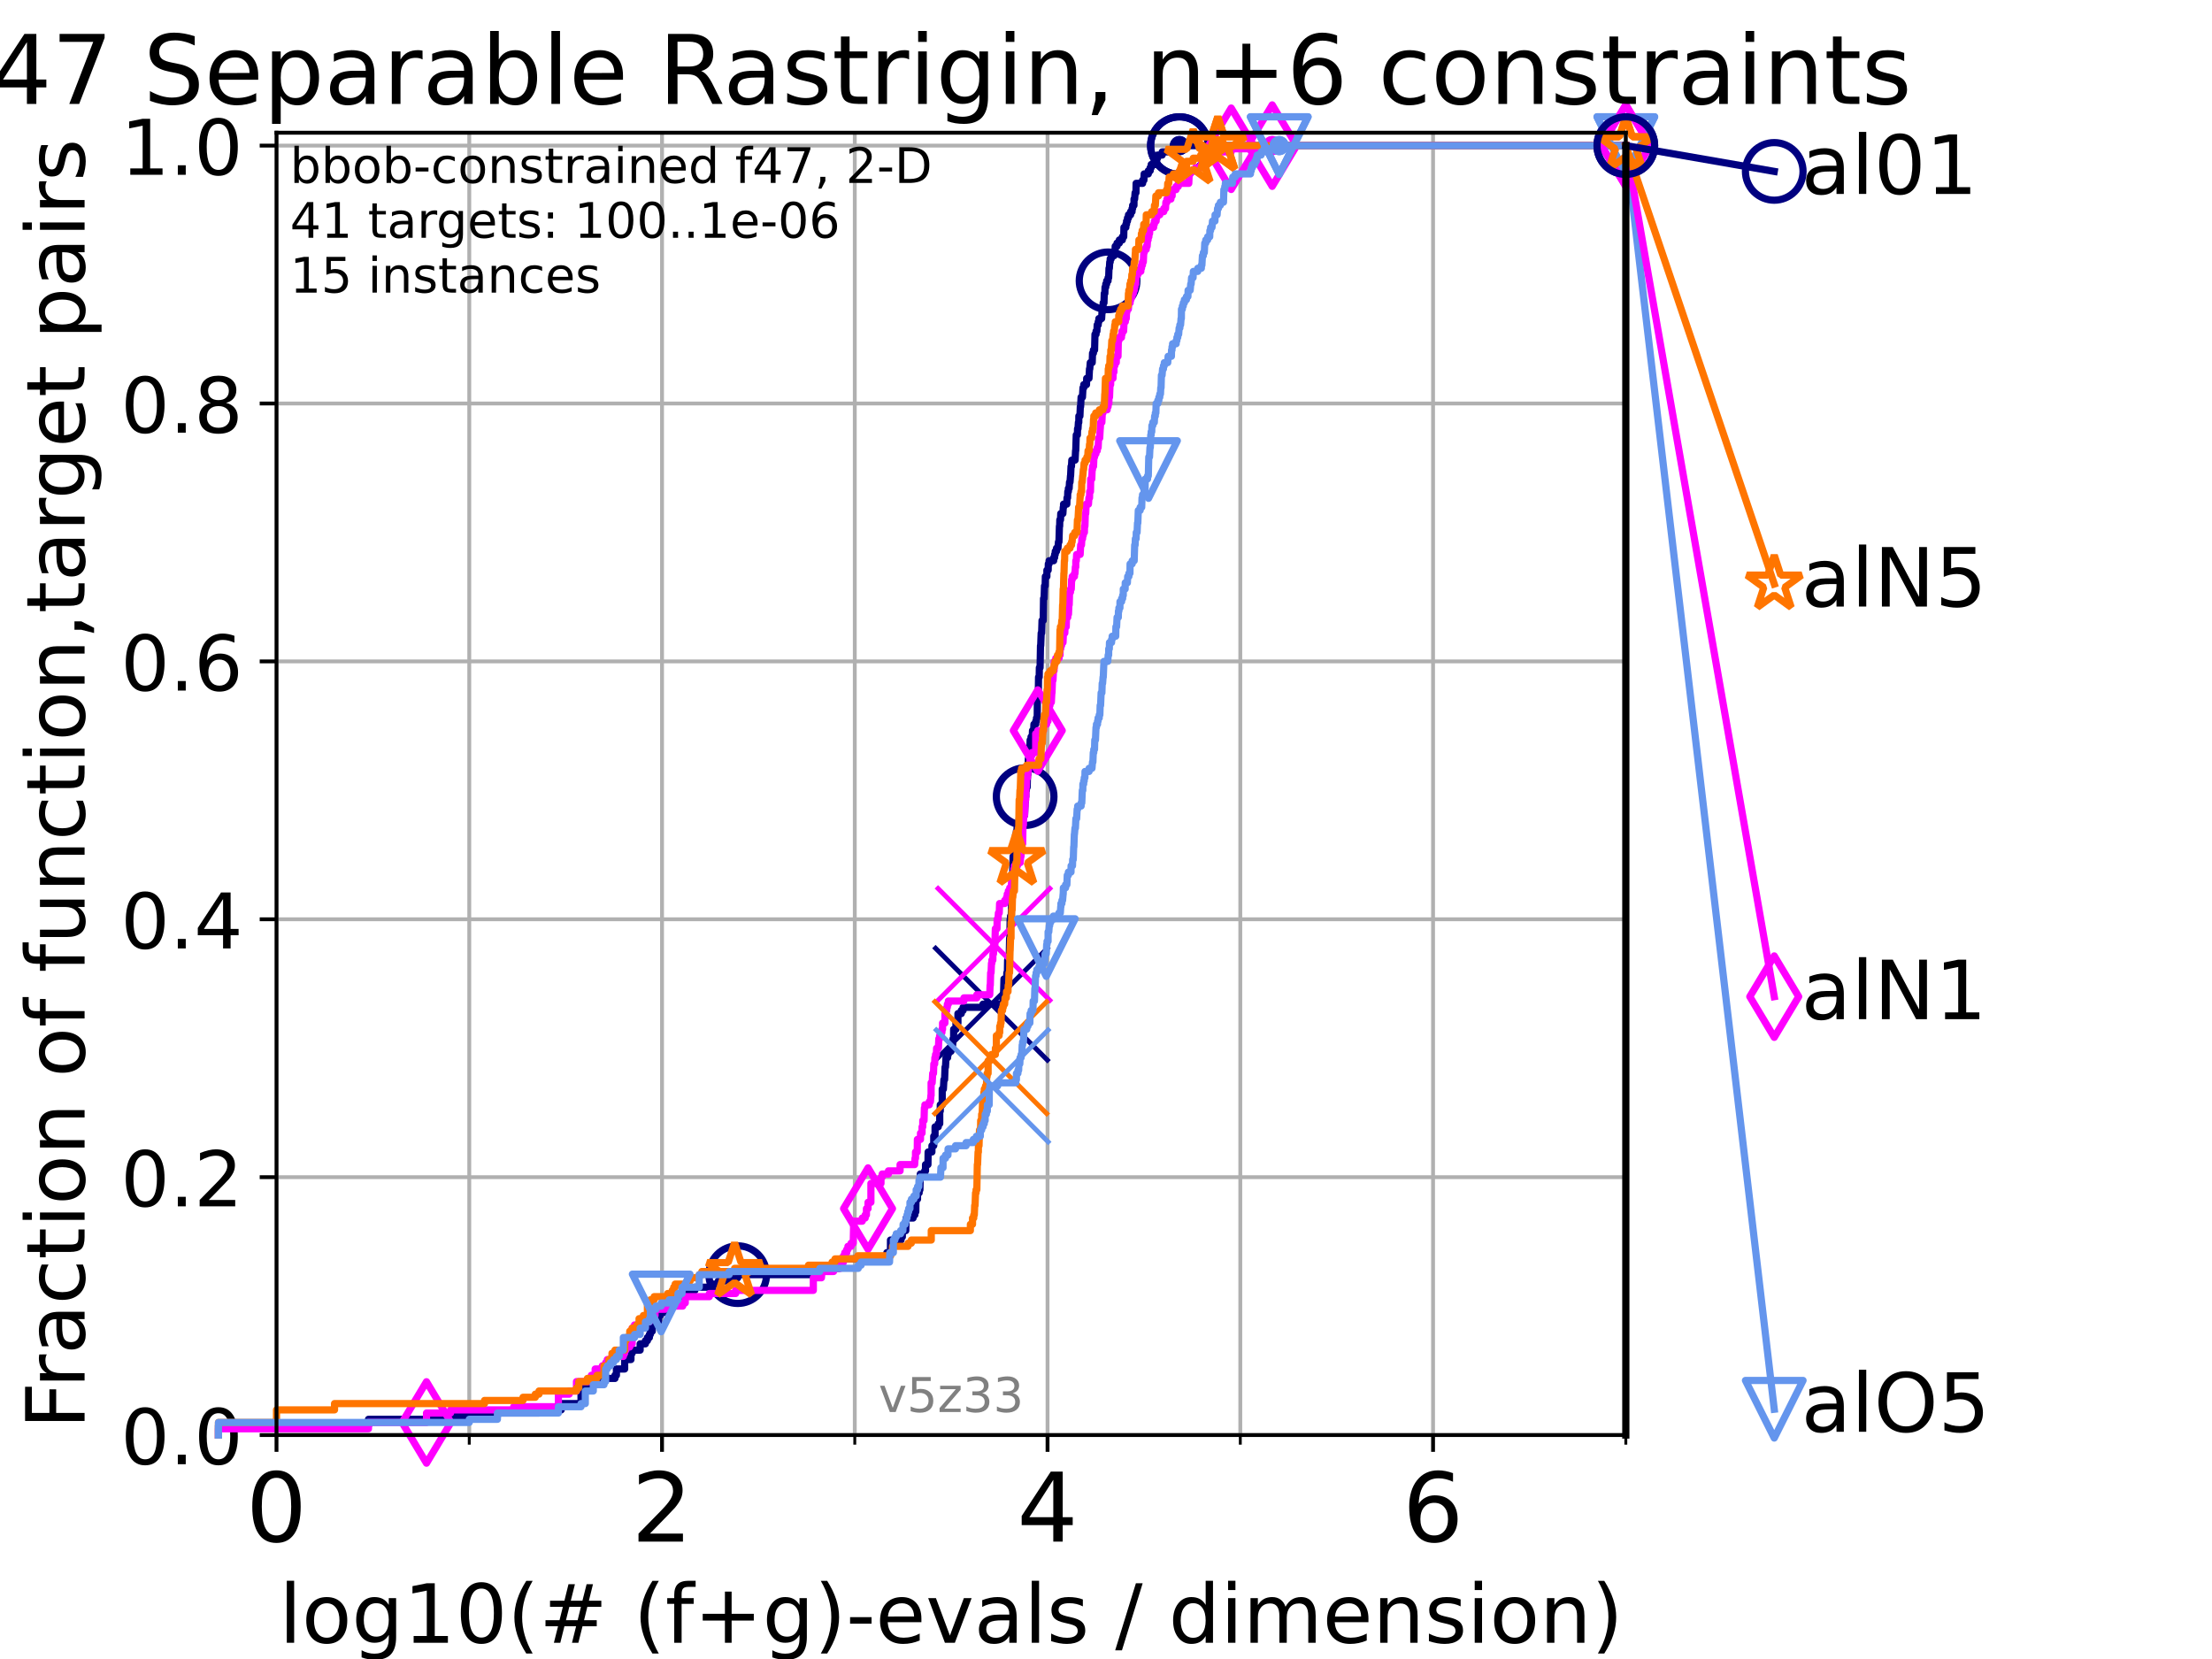 <?xml version="1.0" encoding="utf-8" standalone="no"?>
<!DOCTYPE svg PUBLIC "-//W3C//DTD SVG 1.1//EN"
  "http://www.w3.org/Graphics/SVG/1.1/DTD/svg11.dtd">
<!-- Created with matplotlib (https://matplotlib.org/) -->
<svg height="345.6pt" version="1.1" viewBox="0 0 460.8 345.6" width="460.8pt" xmlns="http://www.w3.org/2000/svg" xmlns:xlink="http://www.w3.org/1999/xlink">
 <defs>
  <style type="text/css">*{stroke-linecap:butt;stroke-linejoin:round;}</style>
 </defs>
 <g id="figure_1">
  <g id="patch_1">
   <path d="M 0 345.6 
L 460.8 345.6 
L 460.8 0 
L 0 0 
z
" style="fill:#ffffff;"/>
  </g>
  <g id="axes_1">
   <g id="patch_2">
    <path d="M 57.6 298.944 
L 338.688 298.944 
L 338.688 27.648 
L 57.6 27.648 
z
" style="fill:#ffffff;"/>
   </g>
   <g id="matplotlib.axis_1">
    <g id="xtick_1">
     <g id="line2d_1">
      <path clip-path="url(#peb0dcb5b7c)" d="M 57.6 298.944 
L 57.6 27.648 
" style="fill:none;stroke:#b0b0b0;stroke-linecap:square;stroke-width:0.8;"/>
     </g>
     <g id="line2d_2">
      <defs>
       <path d="M 0 0 
L 0 3.5 
" id="mfef39c4f78" style="stroke:#000000;stroke-width:0.8;"/>
      </defs>
      <g>
       <use style="stroke:#000000;stroke-width:0.8;" x="57.6" xlink:href="#mfef39c4f78" y="298.944"/>
      </g>
     </g>
     <g id="text_1">
      <!-- 0 -->
      <g transform="translate(51.237 321.141)scale(0.2 -0.2)">
       <defs>
        <path d="M 31.781 66.406 
Q 24.172 66.406 20.328 58.906 
Q 16.5 51.422 16.5 36.375 
Q 16.5 21.391 20.328 13.891 
Q 24.172 6.391 31.781 6.391 
Q 39.453 6.391 43.281 13.891 
Q 47.125 21.391 47.125 36.375 
Q 47.125 51.422 43.281 58.906 
Q 39.453 66.406 31.781 66.406 
z
M 31.781 74.219 
Q 44.047 74.219 50.516 64.516 
Q 56.984 54.828 56.984 36.375 
Q 56.984 17.969 50.516 8.266 
Q 44.047 -1.422 31.781 -1.422 
Q 19.531 -1.422 13.062 8.266 
Q 6.594 17.969 6.594 36.375 
Q 6.594 54.828 13.062 64.516 
Q 19.531 74.219 31.781 74.219 
z
" id="DejaVuSans-48"/>
       </defs>
       <use xlink:href="#DejaVuSans-48"/>
      </g>
     </g>
    </g>
    <g id="xtick_2">
     <g id="line2d_3">
      <path clip-path="url(#peb0dcb5b7c)" d="M 137.911 298.944 
L 137.911 27.648 
" style="fill:none;stroke:#b0b0b0;stroke-linecap:square;stroke-width:0.8;"/>
     </g>
     <g id="line2d_4">
      <g>
       <use style="stroke:#000000;stroke-width:0.8;" x="137.911" xlink:href="#mfef39c4f78" y="298.944"/>
      </g>
     </g>
     <g id="text_2">
      <!-- 2 -->
      <g transform="translate(131.548 321.141)scale(0.2 -0.2)">
       <defs>
        <path d="M 19.188 8.297 
L 53.609 8.297 
L 53.609 0 
L 7.328 0 
L 7.328 8.297 
Q 12.938 14.109 22.625 23.891 
Q 32.328 33.688 34.812 36.531 
Q 39.547 41.844 41.422 45.531 
Q 43.312 49.219 43.312 52.781 
Q 43.312 58.594 39.234 62.25 
Q 35.156 65.922 28.609 65.922 
Q 23.969 65.922 18.812 64.312 
Q 13.672 62.703 7.812 59.422 
L 7.812 69.391 
Q 13.766 71.781 18.938 73 
Q 24.125 74.219 28.422 74.219 
Q 39.75 74.219 46.484 68.547 
Q 53.219 62.891 53.219 53.422 
Q 53.219 48.922 51.531 44.891 
Q 49.859 40.875 45.406 35.406 
Q 44.188 33.984 37.641 27.219 
Q 31.109 20.453 19.188 8.297 
z
" id="DejaVuSans-50"/>
       </defs>
       <use xlink:href="#DejaVuSans-50"/>
      </g>
     </g>
    </g>
    <g id="xtick_3">
     <g id="line2d_5">
      <path clip-path="url(#peb0dcb5b7c)" d="M 218.222 298.944 
L 218.222 27.648 
" style="fill:none;stroke:#b0b0b0;stroke-linecap:square;stroke-width:0.8;"/>
     </g>
     <g id="line2d_6">
      <g>
       <use style="stroke:#000000;stroke-width:0.8;" x="218.222" xlink:href="#mfef39c4f78" y="298.944"/>
      </g>
     </g>
     <g id="text_3">
      <!-- 4 -->
      <g transform="translate(211.859 321.141)scale(0.2 -0.2)">
       <defs>
        <path d="M 37.797 64.312 
L 12.891 25.391 
L 37.797 25.391 
z
M 35.203 72.906 
L 47.609 72.906 
L 47.609 25.391 
L 58.016 25.391 
L 58.016 17.188 
L 47.609 17.188 
L 47.609 0 
L 37.797 0 
L 37.797 17.188 
L 4.891 17.188 
L 4.891 26.703 
z
" id="DejaVuSans-52"/>
       </defs>
       <use xlink:href="#DejaVuSans-52"/>
      </g>
     </g>
    </g>
    <g id="xtick_4">
     <g id="line2d_7">
      <path clip-path="url(#peb0dcb5b7c)" d="M 298.533 298.944 
L 298.533 27.648 
" style="fill:none;stroke:#b0b0b0;stroke-linecap:square;stroke-width:0.8;"/>
     </g>
     <g id="line2d_8">
      <g>
       <use style="stroke:#000000;stroke-width:0.8;" x="298.533" xlink:href="#mfef39c4f78" y="298.944"/>
      </g>
     </g>
     <g id="text_4">
      <!-- 6 -->
      <g transform="translate(292.17 321.141)scale(0.2 -0.2)">
       <defs>
        <path d="M 33.016 40.375 
Q 26.375 40.375 22.484 35.828 
Q 18.609 31.297 18.609 23.391 
Q 18.609 15.531 22.484 10.953 
Q 26.375 6.391 33.016 6.391 
Q 39.656 6.391 43.531 10.953 
Q 47.406 15.531 47.406 23.391 
Q 47.406 31.297 43.531 35.828 
Q 39.656 40.375 33.016 40.375 
z
M 52.594 71.297 
L 52.594 62.312 
Q 48.875 64.062 45.094 64.984 
Q 41.312 65.922 37.594 65.922 
Q 27.828 65.922 22.672 59.328 
Q 17.531 52.734 16.797 39.406 
Q 19.672 43.656 24.016 45.922 
Q 28.375 48.188 33.594 48.188 
Q 44.578 48.188 50.953 41.516 
Q 57.328 34.859 57.328 23.391 
Q 57.328 12.156 50.688 5.359 
Q 44.047 -1.422 33.016 -1.422 
Q 20.359 -1.422 13.672 8.266 
Q 6.984 17.969 6.984 36.375 
Q 6.984 53.656 15.188 63.938 
Q 23.391 74.219 37.203 74.219 
Q 40.922 74.219 44.703 73.484 
Q 48.484 72.75 52.594 71.297 
z
" id="DejaVuSans-54"/>
       </defs>
       <use xlink:href="#DejaVuSans-54"/>
      </g>
     </g>
    </g>
    <g id="xtick_5">
     <g id="line2d_9">
      <path clip-path="url(#peb0dcb5b7c)" d="M 97.755 298.944 
L 97.755 27.648 
" style="fill:none;stroke:#b0b0b0;stroke-linecap:square;stroke-width:0.8;"/>
     </g>
     <g id="line2d_10">
      <defs>
       <path d="M 0 0 
L 0 2 
" id="m850ef22051" style="stroke:#000000;stroke-width:0.6;"/>
      </defs>
      <g>
       <use style="stroke:#000000;stroke-width:0.6;" x="97.755" xlink:href="#m850ef22051" y="298.944"/>
      </g>
     </g>
    </g>
    <g id="xtick_6">
     <g id="line2d_11">
      <path clip-path="url(#peb0dcb5b7c)" d="M 178.066 298.944 
L 178.066 27.648 
" style="fill:none;stroke:#b0b0b0;stroke-linecap:square;stroke-width:0.8;"/>
     </g>
     <g id="line2d_12">
      <g>
       <use style="stroke:#000000;stroke-width:0.6;" x="178.066" xlink:href="#m850ef22051" y="298.944"/>
      </g>
     </g>
    </g>
    <g id="xtick_7">
     <g id="line2d_13">
      <path clip-path="url(#peb0dcb5b7c)" d="M 258.377 298.944 
L 258.377 27.648 
" style="fill:none;stroke:#b0b0b0;stroke-linecap:square;stroke-width:0.8;"/>
     </g>
     <g id="line2d_14">
      <g>
       <use style="stroke:#000000;stroke-width:0.6;" x="258.377" xlink:href="#m850ef22051" y="298.944"/>
      </g>
     </g>
    </g>
    <g id="xtick_8">
     <g id="line2d_15">
      <path clip-path="url(#peb0dcb5b7c)" d="M 338.688 298.944 
L 338.688 27.648 
" style="fill:none;stroke:#b0b0b0;stroke-linecap:square;stroke-width:0.8;"/>
     </g>
     <g id="line2d_16">
      <g>
       <use style="stroke:#000000;stroke-width:0.6;" x="338.688" xlink:href="#m850ef22051" y="298.944"/>
      </g>
     </g>
    </g>
    <g id="text_5">
     <!-- log10(# (f+g)-evals / dimension) -->
     <g transform="translate(58.145 342.218)scale(0.17 -0.17)">
      <defs>
       <path d="M 9.422 75.984 
L 18.406 75.984 
L 18.406 0 
L 9.422 0 
z
" id="DejaVuSans-108"/>
       <path d="M 30.609 48.391 
Q 23.391 48.391 19.188 42.75 
Q 14.984 37.109 14.984 27.297 
Q 14.984 17.484 19.156 11.844 
Q 23.344 6.203 30.609 6.203 
Q 37.797 6.203 41.984 11.859 
Q 46.188 17.531 46.188 27.297 
Q 46.188 37.016 41.984 42.703 
Q 37.797 48.391 30.609 48.391 
z
M 30.609 56 
Q 42.328 56 49.016 48.375 
Q 55.719 40.766 55.719 27.297 
Q 55.719 13.875 49.016 6.219 
Q 42.328 -1.422 30.609 -1.422 
Q 18.844 -1.422 12.172 6.219 
Q 5.516 13.875 5.516 27.297 
Q 5.516 40.766 12.172 48.375 
Q 18.844 56 30.609 56 
z
" id="DejaVuSans-111"/>
       <path d="M 45.406 27.984 
Q 45.406 37.75 41.375 43.109 
Q 37.359 48.484 30.078 48.484 
Q 22.859 48.484 18.828 43.109 
Q 14.797 37.75 14.797 27.984 
Q 14.797 18.266 18.828 12.891 
Q 22.859 7.516 30.078 7.516 
Q 37.359 7.516 41.375 12.891 
Q 45.406 18.266 45.406 27.984 
z
M 54.391 6.781 
Q 54.391 -7.172 48.188 -13.984 
Q 42 -20.797 29.203 -20.797 
Q 24.469 -20.797 20.266 -20.094 
Q 16.062 -19.391 12.109 -17.922 
L 12.109 -9.188 
Q 16.062 -11.328 19.922 -12.344 
Q 23.781 -13.375 27.781 -13.375 
Q 36.625 -13.375 41.016 -8.766 
Q 45.406 -4.156 45.406 5.172 
L 45.406 9.625 
Q 42.625 4.781 38.281 2.391 
Q 33.938 0 27.875 0 
Q 17.828 0 11.672 7.656 
Q 5.516 15.328 5.516 27.984 
Q 5.516 40.672 11.672 48.328 
Q 17.828 56 27.875 56 
Q 33.938 56 38.281 53.609 
Q 42.625 51.219 45.406 46.391 
L 45.406 54.688 
L 54.391 54.688 
z
" id="DejaVuSans-103"/>
       <path d="M 12.406 8.297 
L 28.516 8.297 
L 28.516 63.922 
L 10.984 60.406 
L 10.984 69.391 
L 28.422 72.906 
L 38.281 72.906 
L 38.281 8.297 
L 54.391 8.297 
L 54.391 0 
L 12.406 0 
z
" id="DejaVuSans-49"/>
       <path d="M 31 75.875 
Q 24.469 64.656 21.281 53.656 
Q 18.109 42.672 18.109 31.391 
Q 18.109 20.125 21.312 9.062 
Q 24.516 -2 31 -13.188 
L 23.188 -13.188 
Q 15.875 -1.703 12.234 9.375 
Q 8.594 20.453 8.594 31.391 
Q 8.594 42.281 12.203 53.312 
Q 15.828 64.359 23.188 75.875 
z
" id="DejaVuSans-40"/>
       <path d="M 51.125 44 
L 36.922 44 
L 32.812 27.688 
L 47.125 27.688 
z
M 43.797 71.781 
L 38.719 51.516 
L 52.984 51.516 
L 58.109 71.781 
L 65.922 71.781 
L 60.891 51.516 
L 76.125 51.516 
L 76.125 44 
L 58.984 44 
L 54.984 27.688 
L 70.516 27.688 
L 70.516 20.219 
L 53.078 20.219 
L 48 0 
L 40.188 0 
L 45.219 20.219 
L 30.906 20.219 
L 25.875 0 
L 18.016 0 
L 23.094 20.219 
L 7.719 20.219 
L 7.719 27.688 
L 24.906 27.688 
L 29 44 
L 13.281 44 
L 13.281 51.516 
L 30.906 51.516 
L 35.891 71.781 
z
" id="DejaVuSans-35"/>
       <path id="DejaVuSans-32"/>
       <path d="M 37.109 75.984 
L 37.109 68.5 
L 28.516 68.5 
Q 23.688 68.5 21.797 66.547 
Q 19.922 64.594 19.922 59.516 
L 19.922 54.688 
L 34.719 54.688 
L 34.719 47.703 
L 19.922 47.703 
L 19.922 0 
L 10.891 0 
L 10.891 47.703 
L 2.297 47.703 
L 2.297 54.688 
L 10.891 54.688 
L 10.891 58.5 
Q 10.891 67.625 15.141 71.797 
Q 19.391 75.984 28.609 75.984 
z
" id="DejaVuSans-102"/>
       <path d="M 46 62.703 
L 46 35.5 
L 73.188 35.5 
L 73.188 27.203 
L 46 27.203 
L 46 0 
L 37.797 0 
L 37.797 27.203 
L 10.594 27.203 
L 10.594 35.5 
L 37.797 35.5 
L 37.797 62.703 
z
" id="DejaVuSans-43"/>
       <path d="M 8.016 75.875 
L 15.828 75.875 
Q 23.141 64.359 26.781 53.312 
Q 30.422 42.281 30.422 31.391 
Q 30.422 20.453 26.781 9.375 
Q 23.141 -1.703 15.828 -13.188 
L 8.016 -13.188 
Q 14.5 -2 17.703 9.062 
Q 20.906 20.125 20.906 31.391 
Q 20.906 42.672 17.703 53.656 
Q 14.5 64.656 8.016 75.875 
z
" id="DejaVuSans-41"/>
       <path d="M 4.891 31.391 
L 31.203 31.391 
L 31.203 23.391 
L 4.891 23.391 
z
" id="DejaVuSans-45"/>
       <path d="M 56.203 29.594 
L 56.203 25.203 
L 14.891 25.203 
Q 15.484 15.922 20.484 11.062 
Q 25.484 6.203 34.422 6.203 
Q 39.594 6.203 44.453 7.469 
Q 49.312 8.734 54.109 11.281 
L 54.109 2.781 
Q 49.266 0.734 44.188 -0.344 
Q 39.109 -1.422 33.891 -1.422 
Q 20.797 -1.422 13.156 6.188 
Q 5.516 13.812 5.516 26.812 
Q 5.516 40.234 12.766 48.109 
Q 20.016 56 32.328 56 
Q 43.359 56 49.781 48.891 
Q 56.203 41.797 56.203 29.594 
z
M 47.219 32.234 
Q 47.125 39.594 43.094 43.984 
Q 39.062 48.391 32.422 48.391 
Q 24.906 48.391 20.391 44.141 
Q 15.875 39.891 15.188 32.172 
z
" id="DejaVuSans-101"/>
       <path d="M 2.984 54.688 
L 12.5 54.688 
L 29.594 8.797 
L 46.688 54.688 
L 56.203 54.688 
L 35.688 0 
L 23.484 0 
z
" id="DejaVuSans-118"/>
       <path d="M 34.281 27.484 
Q 23.391 27.484 19.188 25 
Q 14.984 22.516 14.984 16.5 
Q 14.984 11.719 18.141 8.906 
Q 21.297 6.109 26.703 6.109 
Q 34.188 6.109 38.703 11.406 
Q 43.219 16.703 43.219 25.484 
L 43.219 27.484 
z
M 52.203 31.203 
L 52.203 0 
L 43.219 0 
L 43.219 8.297 
Q 40.141 3.328 35.547 0.953 
Q 30.953 -1.422 24.312 -1.422 
Q 15.922 -1.422 10.953 3.297 
Q 6 8.016 6 15.922 
Q 6 25.141 12.172 29.828 
Q 18.359 34.516 30.609 34.516 
L 43.219 34.516 
L 43.219 35.406 
Q 43.219 41.609 39.141 45 
Q 35.062 48.391 27.688 48.391 
Q 23 48.391 18.547 47.266 
Q 14.109 46.141 10.016 43.891 
L 10.016 52.203 
Q 14.938 54.109 19.578 55.047 
Q 24.219 56 28.609 56 
Q 40.484 56 46.344 49.844 
Q 52.203 43.703 52.203 31.203 
z
" id="DejaVuSans-97"/>
       <path d="M 44.281 53.078 
L 44.281 44.578 
Q 40.484 46.531 36.375 47.5 
Q 32.281 48.484 27.875 48.484 
Q 21.188 48.484 17.844 46.438 
Q 14.5 44.391 14.5 40.281 
Q 14.5 37.156 16.891 35.375 
Q 19.281 33.594 26.516 31.984 
L 29.594 31.297 
Q 39.156 29.25 43.188 25.516 
Q 47.219 21.781 47.219 15.094 
Q 47.219 7.469 41.188 3.016 
Q 35.156 -1.422 24.609 -1.422 
Q 20.219 -1.422 15.453 -0.562 
Q 10.688 0.297 5.422 2 
L 5.422 11.281 
Q 10.406 8.688 15.234 7.391 
Q 20.062 6.109 24.812 6.109 
Q 31.156 6.109 34.562 8.281 
Q 37.984 10.453 37.984 14.406 
Q 37.984 18.062 35.516 20.016 
Q 33.062 21.969 24.703 23.781 
L 21.578 24.516 
Q 13.234 26.266 9.516 29.906 
Q 5.812 33.547 5.812 39.891 
Q 5.812 47.609 11.281 51.797 
Q 16.75 56 26.812 56 
Q 31.781 56 36.172 55.266 
Q 40.578 54.547 44.281 53.078 
z
" id="DejaVuSans-115"/>
       <path d="M 25.391 72.906 
L 33.688 72.906 
L 8.297 -9.281 
L 0 -9.281 
z
" id="DejaVuSans-47"/>
       <path d="M 45.406 46.391 
L 45.406 75.984 
L 54.391 75.984 
L 54.391 0 
L 45.406 0 
L 45.406 8.203 
Q 42.578 3.328 38.25 0.953 
Q 33.938 -1.422 27.875 -1.422 
Q 17.969 -1.422 11.734 6.484 
Q 5.516 14.406 5.516 27.297 
Q 5.516 40.188 11.734 48.094 
Q 17.969 56 27.875 56 
Q 33.938 56 38.25 53.625 
Q 42.578 51.266 45.406 46.391 
z
M 14.797 27.297 
Q 14.797 17.391 18.875 11.75 
Q 22.953 6.109 30.078 6.109 
Q 37.203 6.109 41.297 11.75 
Q 45.406 17.391 45.406 27.297 
Q 45.406 37.203 41.297 42.844 
Q 37.203 48.484 30.078 48.484 
Q 22.953 48.484 18.875 42.844 
Q 14.797 37.203 14.797 27.297 
z
" id="DejaVuSans-100"/>
       <path d="M 9.422 54.688 
L 18.406 54.688 
L 18.406 0 
L 9.422 0 
z
M 9.422 75.984 
L 18.406 75.984 
L 18.406 64.594 
L 9.422 64.594 
z
" id="DejaVuSans-105"/>
       <path d="M 52 44.188 
Q 55.375 50.25 60.062 53.125 
Q 64.75 56 71.094 56 
Q 79.641 56 84.281 50.016 
Q 88.922 44.047 88.922 33.016 
L 88.922 0 
L 79.891 0 
L 79.891 32.719 
Q 79.891 40.578 77.094 44.375 
Q 74.312 48.188 68.609 48.188 
Q 61.625 48.188 57.562 43.547 
Q 53.516 38.922 53.516 30.906 
L 53.516 0 
L 44.484 0 
L 44.484 32.719 
Q 44.484 40.625 41.703 44.406 
Q 38.922 48.188 33.109 48.188 
Q 26.219 48.188 22.156 43.531 
Q 18.109 38.875 18.109 30.906 
L 18.109 0 
L 9.078 0 
L 9.078 54.688 
L 18.109 54.688 
L 18.109 46.188 
Q 21.188 51.219 25.484 53.609 
Q 29.781 56 35.688 56 
Q 41.656 56 45.828 52.969 
Q 50 49.953 52 44.188 
z
" id="DejaVuSans-109"/>
       <path d="M 54.891 33.016 
L 54.891 0 
L 45.906 0 
L 45.906 32.719 
Q 45.906 40.484 42.875 44.328 
Q 39.844 48.188 33.797 48.188 
Q 26.516 48.188 22.312 43.547 
Q 18.109 38.922 18.109 30.906 
L 18.109 0 
L 9.078 0 
L 9.078 54.688 
L 18.109 54.688 
L 18.109 46.188 
Q 21.344 51.125 25.703 53.562 
Q 30.078 56 35.797 56 
Q 45.219 56 50.047 50.172 
Q 54.891 44.344 54.891 33.016 
z
" id="DejaVuSans-110"/>
      </defs>
      <use xlink:href="#DejaVuSans-108"/>
      <use x="27.783" xlink:href="#DejaVuSans-111"/>
      <use x="88.965" xlink:href="#DejaVuSans-103"/>
      <use x="152.441" xlink:href="#DejaVuSans-49"/>
      <use x="216.064" xlink:href="#DejaVuSans-48"/>
      <use x="279.688" xlink:href="#DejaVuSans-40"/>
      <use x="318.701" xlink:href="#DejaVuSans-35"/>
      <use x="402.49" xlink:href="#DejaVuSans-32"/>
      <use x="434.277" xlink:href="#DejaVuSans-40"/>
      <use x="473.291" xlink:href="#DejaVuSans-102"/>
      <use x="508.496" xlink:href="#DejaVuSans-43"/>
      <use x="592.285" xlink:href="#DejaVuSans-103"/>
      <use x="655.762" xlink:href="#DejaVuSans-41"/>
      <use x="694.775" xlink:href="#DejaVuSans-45"/>
      <use x="730.859" xlink:href="#DejaVuSans-101"/>
      <use x="792.383" xlink:href="#DejaVuSans-118"/>
      <use x="851.562" xlink:href="#DejaVuSans-97"/>
      <use x="912.842" xlink:href="#DejaVuSans-108"/>
      <use x="940.625" xlink:href="#DejaVuSans-115"/>
      <use x="992.725" xlink:href="#DejaVuSans-32"/>
      <use x="1024.512" xlink:href="#DejaVuSans-47"/>
      <use x="1058.203" xlink:href="#DejaVuSans-32"/>
      <use x="1089.99" xlink:href="#DejaVuSans-100"/>
      <use x="1153.467" xlink:href="#DejaVuSans-105"/>
      <use x="1181.25" xlink:href="#DejaVuSans-109"/>
      <use x="1278.662" xlink:href="#DejaVuSans-101"/>
      <use x="1340.186" xlink:href="#DejaVuSans-110"/>
      <use x="1403.564" xlink:href="#DejaVuSans-115"/>
      <use x="1455.664" xlink:href="#DejaVuSans-105"/>
      <use x="1483.447" xlink:href="#DejaVuSans-111"/>
      <use x="1544.629" xlink:href="#DejaVuSans-110"/>
      <use x="1608.008" xlink:href="#DejaVuSans-41"/>
     </g>
    </g>
   </g>
   <g id="matplotlib.axis_2">
    <g id="ytick_1">
     <g id="line2d_17">
      <path clip-path="url(#peb0dcb5b7c)" d="M 57.6 298.944 
L 338.688 298.944 
" style="fill:none;stroke:#b0b0b0;stroke-linecap:square;stroke-width:0.8;"/>
     </g>
     <g id="line2d_18">
      <defs>
       <path d="M 0 0 
L -3.5 0 
" id="mf8dda408fe" style="stroke:#000000;stroke-width:0.8;"/>
      </defs>
      <g>
       <use style="stroke:#000000;stroke-width:0.8;" x="57.6" xlink:href="#mf8dda408fe" y="298.944"/>
      </g>
     </g>
     <g id="text_6">
      <!-- 0.0 -->
      <g transform="translate(25.155 305.023)scale(0.16 -0.16)">
       <defs>
        <path d="M 10.688 12.406 
L 21 12.406 
L 21 0 
L 10.688 0 
z
" id="DejaVuSans-46"/>
       </defs>
       <use xlink:href="#DejaVuSans-48"/>
       <use x="63.623" xlink:href="#DejaVuSans-46"/>
       <use x="95.41" xlink:href="#DejaVuSans-48"/>
      </g>
     </g>
    </g>
    <g id="ytick_2">
     <g id="line2d_19">
      <path clip-path="url(#peb0dcb5b7c)" d="M 57.6 245.222 
L 338.688 245.222 
" style="fill:none;stroke:#b0b0b0;stroke-linecap:square;stroke-width:0.8;"/>
     </g>
     <g id="line2d_20">
      <g>
       <use style="stroke:#000000;stroke-width:0.8;" x="57.6" xlink:href="#mf8dda408fe" y="245.222"/>
      </g>
     </g>
     <g id="text_7">
      <!-- 0.2 -->
      <g transform="translate(25.155 251.301)scale(0.16 -0.16)">
       <use xlink:href="#DejaVuSans-48"/>
       <use x="63.623" xlink:href="#DejaVuSans-46"/>
       <use x="95.41" xlink:href="#DejaVuSans-50"/>
      </g>
     </g>
    </g>
    <g id="ytick_3">
     <g id="line2d_21">
      <path clip-path="url(#peb0dcb5b7c)" d="M 57.6 191.5 
L 338.688 191.5 
" style="fill:none;stroke:#b0b0b0;stroke-linecap:square;stroke-width:0.8;"/>
     </g>
     <g id="line2d_22">
      <g>
       <use style="stroke:#000000;stroke-width:0.8;" x="57.6" xlink:href="#mf8dda408fe" y="191.5"/>
      </g>
     </g>
     <g id="text_8">
      <!-- 0.4 -->
      <g transform="translate(25.155 197.579)scale(0.16 -0.16)">
       <use xlink:href="#DejaVuSans-48"/>
       <use x="63.623" xlink:href="#DejaVuSans-46"/>
       <use x="95.41" xlink:href="#DejaVuSans-52"/>
      </g>
     </g>
    </g>
    <g id="ytick_4">
     <g id="line2d_23">
      <path clip-path="url(#peb0dcb5b7c)" d="M 57.6 137.778 
L 338.688 137.778 
" style="fill:none;stroke:#b0b0b0;stroke-linecap:square;stroke-width:0.8;"/>
     </g>
     <g id="line2d_24">
      <g>
       <use style="stroke:#000000;stroke-width:0.8;" x="57.6" xlink:href="#mf8dda408fe" y="137.778"/>
      </g>
     </g>
     <g id="text_9">
      <!-- 0.6 -->
      <g transform="translate(25.155 143.857)scale(0.16 -0.16)">
       <use xlink:href="#DejaVuSans-48"/>
       <use x="63.623" xlink:href="#DejaVuSans-46"/>
       <use x="95.41" xlink:href="#DejaVuSans-54"/>
      </g>
     </g>
    </g>
    <g id="ytick_5">
     <g id="line2d_25">
      <path clip-path="url(#peb0dcb5b7c)" d="M 57.6 84.056 
L 338.688 84.056 
" style="fill:none;stroke:#b0b0b0;stroke-linecap:square;stroke-width:0.8;"/>
     </g>
     <g id="line2d_26">
      <g>
       <use style="stroke:#000000;stroke-width:0.8;" x="57.6" xlink:href="#mf8dda408fe" y="84.056"/>
      </g>
     </g>
     <g id="text_10">
      <!-- 0.8 -->
      <g transform="translate(25.155 90.135)scale(0.16 -0.16)">
       <defs>
        <path d="M 31.781 34.625 
Q 24.75 34.625 20.719 30.859 
Q 16.703 27.094 16.703 20.516 
Q 16.703 13.922 20.719 10.156 
Q 24.75 6.391 31.781 6.391 
Q 38.812 6.391 42.859 10.172 
Q 46.922 13.969 46.922 20.516 
Q 46.922 27.094 42.891 30.859 
Q 38.875 34.625 31.781 34.625 
z
M 21.922 38.812 
Q 15.578 40.375 12.031 44.719 
Q 8.5 49.078 8.5 55.328 
Q 8.5 64.062 14.719 69.141 
Q 20.953 74.219 31.781 74.219 
Q 42.672 74.219 48.875 69.141 
Q 55.078 64.062 55.078 55.328 
Q 55.078 49.078 51.531 44.719 
Q 48 40.375 41.703 38.812 
Q 48.828 37.156 52.797 32.312 
Q 56.781 27.484 56.781 20.516 
Q 56.781 9.906 50.312 4.234 
Q 43.844 -1.422 31.781 -1.422 
Q 19.734 -1.422 13.25 4.234 
Q 6.781 9.906 6.781 20.516 
Q 6.781 27.484 10.781 32.312 
Q 14.797 37.156 21.922 38.812 
z
M 18.312 54.391 
Q 18.312 48.734 21.844 45.562 
Q 25.391 42.391 31.781 42.391 
Q 38.141 42.391 41.719 45.562 
Q 45.312 48.734 45.312 54.391 
Q 45.312 60.062 41.719 63.234 
Q 38.141 66.406 31.781 66.406 
Q 25.391 66.406 21.844 63.234 
Q 18.312 60.062 18.312 54.391 
z
" id="DejaVuSans-56"/>
       </defs>
       <use xlink:href="#DejaVuSans-48"/>
       <use x="63.623" xlink:href="#DejaVuSans-46"/>
       <use x="95.41" xlink:href="#DejaVuSans-56"/>
      </g>
     </g>
    </g>
    <g id="ytick_6">
     <g id="line2d_27">
      <path clip-path="url(#peb0dcb5b7c)" d="M 57.6 30.334 
L 338.688 30.334 
" style="fill:none;stroke:#b0b0b0;stroke-linecap:square;stroke-width:0.8;"/>
     </g>
     <g id="line2d_28">
      <g>
       <use style="stroke:#000000;stroke-width:0.8;" x="57.6" xlink:href="#mf8dda408fe" y="30.334"/>
      </g>
     </g>
     <g id="text_11">
      <!-- 1.0 -->
      <g transform="translate(25.155 36.413)scale(0.16 -0.16)">
       <use xlink:href="#DejaVuSans-49"/>
       <use x="63.623" xlink:href="#DejaVuSans-46"/>
       <use x="95.41" xlink:href="#DejaVuSans-48"/>
      </g>
     </g>
    </g>
    <g id="text_12">
     <!-- Fraction of function,target pairs -->
     <g transform="translate(17.62 297.681)rotate(-90)scale(0.17 -0.17)">
      <defs>
       <path d="M 9.812 72.906 
L 51.703 72.906 
L 51.703 64.594 
L 19.672 64.594 
L 19.672 43.109 
L 48.578 43.109 
L 48.578 34.812 
L 19.672 34.812 
L 19.672 0 
L 9.812 0 
z
" id="DejaVuSans-70"/>
       <path d="M 41.109 46.297 
Q 39.594 47.172 37.812 47.578 
Q 36.031 48 33.891 48 
Q 26.266 48 22.188 43.047 
Q 18.109 38.094 18.109 28.812 
L 18.109 0 
L 9.078 0 
L 9.078 54.688 
L 18.109 54.688 
L 18.109 46.188 
Q 20.953 51.172 25.484 53.578 
Q 30.031 56 36.531 56 
Q 37.453 56 38.578 55.875 
Q 39.703 55.766 41.062 55.516 
z
" id="DejaVuSans-114"/>
       <path d="M 48.781 52.594 
L 48.781 44.188 
Q 44.969 46.297 41.141 47.344 
Q 37.312 48.391 33.406 48.391 
Q 24.656 48.391 19.812 42.844 
Q 14.984 37.312 14.984 27.297 
Q 14.984 17.281 19.812 11.734 
Q 24.656 6.203 33.406 6.203 
Q 37.312 6.203 41.141 7.25 
Q 44.969 8.297 48.781 10.406 
L 48.781 2.094 
Q 45.016 0.344 40.984 -0.531 
Q 36.969 -1.422 32.422 -1.422 
Q 20.062 -1.422 12.781 6.344 
Q 5.516 14.109 5.516 27.297 
Q 5.516 40.672 12.859 48.328 
Q 20.219 56 33.016 56 
Q 37.156 56 41.109 55.141 
Q 45.062 54.297 48.781 52.594 
z
" id="DejaVuSans-99"/>
       <path d="M 18.312 70.219 
L 18.312 54.688 
L 36.812 54.688 
L 36.812 47.703 
L 18.312 47.703 
L 18.312 18.016 
Q 18.312 11.328 20.141 9.422 
Q 21.969 7.516 27.594 7.516 
L 36.812 7.516 
L 36.812 0 
L 27.594 0 
Q 17.188 0 13.234 3.875 
Q 9.281 7.766 9.281 18.016 
L 9.281 47.703 
L 2.688 47.703 
L 2.688 54.688 
L 9.281 54.688 
L 9.281 70.219 
z
" id="DejaVuSans-116"/>
       <path d="M 8.5 21.578 
L 8.5 54.688 
L 17.484 54.688 
L 17.484 21.922 
Q 17.484 14.156 20.5 10.266 
Q 23.531 6.391 29.594 6.391 
Q 36.859 6.391 41.078 11.031 
Q 45.312 15.672 45.312 23.688 
L 45.312 54.688 
L 54.297 54.688 
L 54.297 0 
L 45.312 0 
L 45.312 8.406 
Q 42.047 3.422 37.719 1 
Q 33.406 -1.422 27.688 -1.422 
Q 18.266 -1.422 13.375 4.438 
Q 8.5 10.297 8.5 21.578 
z
M 31.109 56 
z
" id="DejaVuSans-117"/>
       <path d="M 11.719 12.406 
L 22.016 12.406 
L 22.016 4 
L 14.016 -11.625 
L 7.719 -11.625 
L 11.719 4 
z
" id="DejaVuSans-44"/>
       <path d="M 18.109 8.203 
L 18.109 -20.797 
L 9.078 -20.797 
L 9.078 54.688 
L 18.109 54.688 
L 18.109 46.391 
Q 20.953 51.266 25.266 53.625 
Q 29.594 56 35.594 56 
Q 45.562 56 51.781 48.094 
Q 58.016 40.188 58.016 27.297 
Q 58.016 14.406 51.781 6.484 
Q 45.562 -1.422 35.594 -1.422 
Q 29.594 -1.422 25.266 0.953 
Q 20.953 3.328 18.109 8.203 
z
M 48.688 27.297 
Q 48.688 37.203 44.609 42.844 
Q 40.531 48.484 33.406 48.484 
Q 26.266 48.484 22.188 42.844 
Q 18.109 37.203 18.109 27.297 
Q 18.109 17.391 22.188 11.75 
Q 26.266 6.109 33.406 6.109 
Q 40.531 6.109 44.609 11.75 
Q 48.688 17.391 48.688 27.297 
z
" id="DejaVuSans-112"/>
      </defs>
      <use xlink:href="#DejaVuSans-70"/>
      <use x="50.27" xlink:href="#DejaVuSans-114"/>
      <use x="91.383" xlink:href="#DejaVuSans-97"/>
      <use x="152.662" xlink:href="#DejaVuSans-99"/>
      <use x="207.643" xlink:href="#DejaVuSans-116"/>
      <use x="246.852" xlink:href="#DejaVuSans-105"/>
      <use x="274.635" xlink:href="#DejaVuSans-111"/>
      <use x="335.816" xlink:href="#DejaVuSans-110"/>
      <use x="399.195" xlink:href="#DejaVuSans-32"/>
      <use x="430.982" xlink:href="#DejaVuSans-111"/>
      <use x="492.164" xlink:href="#DejaVuSans-102"/>
      <use x="527.369" xlink:href="#DejaVuSans-32"/>
      <use x="559.156" xlink:href="#DejaVuSans-102"/>
      <use x="594.361" xlink:href="#DejaVuSans-117"/>
      <use x="657.74" xlink:href="#DejaVuSans-110"/>
      <use x="721.119" xlink:href="#DejaVuSans-99"/>
      <use x="776.1" xlink:href="#DejaVuSans-116"/>
      <use x="815.309" xlink:href="#DejaVuSans-105"/>
      <use x="843.092" xlink:href="#DejaVuSans-111"/>
      <use x="904.273" xlink:href="#DejaVuSans-110"/>
      <use x="967.652" xlink:href="#DejaVuSans-44"/>
      <use x="999.439" xlink:href="#DejaVuSans-116"/>
      <use x="1038.648" xlink:href="#DejaVuSans-97"/>
      <use x="1099.928" xlink:href="#DejaVuSans-114"/>
      <use x="1139.291" xlink:href="#DejaVuSans-103"/>
      <use x="1202.768" xlink:href="#DejaVuSans-101"/>
      <use x="1264.291" xlink:href="#DejaVuSans-116"/>
      <use x="1303.5" xlink:href="#DejaVuSans-32"/>
      <use x="1335.287" xlink:href="#DejaVuSans-112"/>
      <use x="1398.764" xlink:href="#DejaVuSans-97"/>
      <use x="1460.043" xlink:href="#DejaVuSans-105"/>
      <use x="1487.826" xlink:href="#DejaVuSans-114"/>
      <use x="1528.939" xlink:href="#DejaVuSans-115"/>
     </g>
    </g>
   </g>
   <g id="line2d_29">
    <defs>
     <path d="M 0 1.5 
C 0.398 1.5 0.779 1.342 1.061 1.061 
C 1.342 0.779 1.5 0.398 1.5 0 
C 1.5 -0.398 1.342 -0.779 1.061 -1.061 
C 0.779 -1.342 0.398 -1.5 0 -1.5 
C -0.398 -1.5 -0.779 -1.342 -1.061 -1.061 
C -1.342 -0.779 -1.5 -0.398 -1.5 0 
C -1.5 0.398 -1.342 0.779 -1.061 1.061 
C -0.779 1.342 -0.398 1.5 0 1.5 
z
" id="m7e7284672e" style="stroke:#000080;"/>
    </defs>
    <g>
     <use style="fill:#000080;stroke:#000080;" x="245.695" xlink:href="#m7e7284672e" y="30.334"/>
     <use style="fill:#000080;stroke:#000080;" x="245.695" xlink:href="#m7e7284672e" y="30.334"/>
    </g>
   </g>
   <g id="line2d_30">
    <path d="M 45.512 298.944 
L 45.512 296.979 
L 76.759 296.979 
L 76.759 295.668 
L 88.847 295.668 
L 88.847 295.013 
L 103.623 295.013 
L 103.623 294.358 
L 112.281 294.358 
L 112.281 293.703 
L 116.914 293.703 
L 116.914 292.393 
L 121.037 292.393 
L 121.037 289.772 
L 121.49 289.772 
L 121.49 288.462 
L 123.985 288.462 
L 123.985 287.807 
L 125.823 287.807 
L 125.823 287.151 
L 128.108 287.151 
L 128.108 286.496 
L 128.411 286.496 
L 128.411 285.186 
L 130.128 285.186 
L 130.128 283.22 
L 131.44 283.22 
L 131.44 281.91 
L 131.691 281.91 
L 131.691 281.255 
L 133.353 281.255 
L 133.353 279.945 
L 134.45 279.945 
L 134.45 279.29 
L 134.87 279.29 
L 134.87 278.634 
L 135.281 278.634 
L 135.281 277.979 
L 135.482 277.979 
L 135.482 277.324 
L 135.879 277.324 
L 135.879 275.359 
L 137.199 275.359 
L 137.199 274.048 
L 137.559 274.048 
L 137.559 273.393 
L 138.595 273.393 
L 138.595 272.738 
L 139.887 272.738 
L 139.887 272.083 
L 140.348 272.083 
L 140.348 271.428 
L 141.235 271.428 
L 141.235 270.773 
L 142.62 270.773 
L 142.62 270.118 
L 142.753 270.118 
L 142.753 269.462 
L 142.884 269.462 
L 142.884 268.807 
L 144.748 268.807 
L 144.748 268.152 
L 148.354 268.152 
L 148.354 267.497 
L 149.647 267.497 
L 149.647 266.842 
L 152.053 266.842 
L 152.053 266.187 
L 153.68 266.187 
L 153.68 265.532 
L 168.716 265.532 
L 168.716 264.876 
L 169.403 264.876 
L 169.403 264.221 
L 174.806 264.221 
L 174.806 263.566 
L 175.036 263.566 
L 175.036 262.256 
L 184.749 262.256 
L 184.749 260.946 
L 185.494 260.946 
L 185.505 258.325 
L 187.696 258.325 
L 187.696 257.67 
L 187.974 257.67 
L 187.974 256.36 
L 188.691 256.36 
L 188.766 253.739 
L 190.215 253.739 
L 190.215 253.084 
L 190.585 253.084 
L 190.585 252.429 
L 190.779 252.429 
L 190.817 249.808 
L 191.138 249.808 
L 191.138 248.498 
L 191.476 248.498 
L 191.476 247.843 
L 191.637 247.843 
L 191.709 244.567 
L 192.626 244.567 
L 192.626 243.912 
L 192.803 243.912 
L 192.803 242.601 
L 193.308 242.601 
L 193.345 239.981 
L 194.133 239.981 
L 194.14 238.671 
L 194.517 238.671 
L 194.517 236.705 
L 194.787 236.705 
L 194.793 234.74 
L 195.456 234.74 
L 195.456 234.085 
L 195.762 234.085 
L 195.762 231.464 
L 195.875 231.464 
L 195.875 230.154 
L 196.282 230.154 
L 196.282 226.878 
L 196.525 226.878 
L 196.634 224.912 
L 196.775 224.912 
L 196.873 222.292 
L 196.962 222.292 
L 197.068 220.326 
L 197.405 220.326 
L 197.405 219.671 
L 197.548 219.671 
L 197.548 219.016 
L 198.115 219.016 
L 198.22 217.706 
L 198.449 217.706 
L 198.53 216.396 
L 198.664 216.396 
L 198.664 214.43 
L 199.144 214.43 
L 199.144 213.12 
L 199.556 213.12 
L 199.556 211.154 
L 200.254 211.154 
L 200.254 210.499 
L 200.629 210.499 
L 200.629 209.844 
L 204.767 209.844 
L 204.767 209.189 
L 208.921 209.189 
L 208.965 207.879 
L 209.039 207.879 
L 209.148 203.948 
L 209.689 203.948 
L 209.745 202.638 
L 209.861 202.638 
L 209.903 200.017 
L 210.226 200.017 
L 210.323 195.431 
L 210.375 195.431 
L 210.432 191.5 
L 210.508 191.5 
L 210.508 190.845 
L 210.659 190.845 
L 210.735 188.224 
L 210.828 188.224 
L 210.905 182.328 
L 210.956 182.328 
L 211.048 178.397 
L 211.218 178.397 
L 211.283 177.087 
L 211.431 177.087 
L 211.529 174.466 
L 211.579 174.466 
L 211.579 173.811 
L 211.732 173.811 
L 211.732 173.156 
L 211.865 173.156 
L 211.865 172.501 
L 212.062 172.501 
L 212.062 171.846 
L 212.229 171.846 
L 212.313 170.535 
L 213.152 170.535 
L 213.152 169.88 
L 213.431 169.88 
L 213.533 167.26 
L 213.556 167.26 
L 213.556 165.949 
L 213.692 165.949 
L 213.692 164.639 
L 213.811 164.639 
L 213.811 163.984 
L 213.981 163.984 
L 214.043 161.363 
L 214.123 161.363 
L 214.215 158.088 
L 214.336 158.088 
L 214.44 156.777 
L 214.506 156.777 
L 214.595 154.157 
L 214.785 154.157 
L 214.785 153.502 
L 215.033 153.502 
L 215.09 152.191 
L 215.328 152.191 
L 215.388 150.881 
L 215.767 150.881 
L 215.767 150.226 
L 215.913 150.226 
L 215.913 149.571 
L 216.072 149.571 
L 216.117 144.33 
L 216.302 144.33 
L 216.349 141.054 
L 216.485 141.054 
L 216.517 139.088 
L 216.667 139.088 
L 216.754 134.502 
L 216.799 134.502 
L 216.896 131.882 
L 216.995 131.882 
L 217.073 129.261 
L 217.323 129.261 
L 217.389 124.675 
L 217.502 124.675 
L 217.589 122.055 
L 217.726 122.055 
L 217.767 120.089 
L 218.086 120.089 
L 218.086 118.779 
L 218.355 118.779 
L 218.383 117.469 
L 218.548 117.469 
L 218.548 116.813 
L 219.497 116.813 
L 219.497 116.158 
L 219.695 116.158 
L 219.695 115.503 
L 219.829 115.503 
L 219.829 114.848 
L 220.093 114.848 
L 220.093 114.193 
L 220.389 114.193 
L 220.497 112.883 
L 220.598 112.883 
L 220.697 109.607 
L 220.746 109.607 
L 220.777 108.296 
L 220.923 108.296 
L 220.975 106.986 
L 221.417 106.986 
L 221.497 105.676 
L 221.555 105.676 
L 221.555 105.021 
L 222.239 105.021 
L 222.278 103.71 
L 222.395 103.71 
L 222.44 102.4 
L 222.561 102.4 
L 222.561 101.745 
L 222.724 101.745 
L 222.796 100.435 
L 222.904 100.435 
L 223 99.124 
L 223.024 99.124 
L 223.117 97.159 
L 223.207 97.159 
L 223.278 95.849 
L 223.961 95.849 
L 224.06 93.883 
L 224.096 93.883 
L 224.205 90.608 
L 224.438 90.608 
L 224.473 89.297 
L 224.571 89.297 
L 224.65 87.987 
L 224.732 87.987 
L 224.742 86.677 
L 224.967 86.677 
L 225.048 84.711 
L 225.112 84.711 
L 225.211 82.746 
L 225.493 82.746 
L 225.603 80.78 
L 225.765 80.78 
L 225.765 80.125 
L 226.34 80.125 
L 226.375 78.815 
L 226.857 78.815 
L 226.96 76.849 
L 227.02 76.849 
L 227.123 75.539 
L 227.527 75.539 
L 227.594 73.574 
L 227.777 73.574 
L 227.777 72.919 
L 228.02 72.919 
L 228.103 69.643 
L 228.33 69.643 
L 228.33 68.988 
L 228.508 68.988 
L 228.564 67.677 
L 228.78 67.677 
L 228.78 67.022 
L 228.91 67.022 
L 228.91 66.367 
L 229.489 66.367 
L 229.566 65.057 
L 229.641 65.057 
L 229.641 64.402 
L 229.783 64.402 
L 229.807 63.091 
L 229.977 63.091 
L 230.04 61.126 
L 230.162 61.126 
L 230.2 59.816 
L 230.353 59.816 
L 230.353 59.161 
L 230.542 59.161 
L 230.542 58.505 
L 230.829 58.505 
L 230.829 57.85 
L 230.952 57.85 
L 231.026 55.885 
L 231.102 55.885 
L 231.178 54.575 
L 231.273 54.575 
L 231.273 53.919 
L 231.481 53.919 
L 231.481 53.264 
L 232.093 53.264 
L 232.093 52.609 
L 232.276 52.609 
L 232.314 51.299 
L 232.695 51.299 
L 232.695 50.644 
L 233.177 50.644 
L 233.177 49.988 
L 233.805 49.988 
L 233.805 49.333 
L 234.092 49.333 
L 234.138 47.368 
L 234.54 47.368 
L 234.54 46.713 
L 234.683 46.713 
L 234.683 46.058 
L 234.875 46.058 
L 234.875 45.402 
L 235.087 45.402 
L 235.087 44.747 
L 235.523 44.747 
L 235.523 44.092 
L 235.827 44.092 
L 235.827 43.437 
L 235.95 43.437 
L 235.95 42.782 
L 236.227 42.782 
L 236.235 41.472 
L 236.363 41.472 
L 236.464 40.161 
L 236.641 40.161 
L 236.675 38.196 
L 238.023 38.196 
L 238.023 37.541 
L 238.298 37.541 
L 238.346 36.23 
L 239.215 36.23 
L 239.215 35.575 
L 239.605 35.575 
L 239.605 34.92 
L 239.817 34.92 
L 239.817 34.265 
L 240.658 34.265 
L 240.658 33.61 
L 240.973 33.61 
L 240.973 32.955 
L 241.141 32.955 
L 241.141 32.3 
L 242.106 32.3 
L 242.106 31.644 
L 245.342 31.644 
L 245.342 30.989 
L 245.695 30.989 
L 245.695 30.334 
L 338.688 30.334 
L 338.688 30.334 
" style="fill:none;stroke:#000080;stroke-linecap:square;stroke-width:1.5;"/>
   </g>
   <g id="line2d_31">
    <defs>
     <path d="M 0 6 
C 1.591 6 3.117 5.368 4.243 4.243 
C 5.368 3.117 6 1.591 6 0 
C 6 -1.591 5.368 -3.117 4.243 -4.243 
C 3.117 -5.368 1.591 -6 0 -6 
C -1.591 -6 -3.117 -5.368 -4.243 -4.243 
C -5.368 -3.117 -6 -1.591 -6 0 
C -6 1.591 -5.368 3.117 -4.243 4.243 
C -3.117 5.368 -1.591 6 0 6 
z
" id="m630b5759b9" style="stroke:#000080;stroke-width:1.5;"/>
    </defs>
    <g>
     <use style="fill-opacity:0;stroke:#000080;stroke-width:1.5;" x="153.68" xlink:href="#m630b5759b9" y="265.532"/>
     <use style="fill-opacity:0;stroke:#000080;stroke-width:1.5;" x="213.556" xlink:href="#m630b5759b9" y="165.949"/>
     <use style="fill-opacity:0;stroke:#000080;stroke-width:1.5;" x="230.829" xlink:href="#m630b5759b9" y="58.505"/>
     <use style="fill-opacity:0;stroke:#000080;stroke-width:1.5;" x="245.695" xlink:href="#m630b5759b9" y="30.334"/>
     <use style="fill-opacity:0;stroke:#000080;stroke-width:1.5;" x="245.695" xlink:href="#m630b5759b9" y="30.334"/>
     <use style="fill-opacity:0;stroke:#000080;stroke-width:1.5;" x="338.688" xlink:href="#m630b5759b9" y="30.334"/>
    </g>
   </g>
   <g id="line2d_32">
    <path style="fill:none;stroke:#000080;stroke-linecap:square;stroke-width:1.5;"/>
    <g/>
   </g>
   <g id="line2d_33">
    <path clip-path="url(#peb0dcb5b7c)" d="M 206.541 209.189 
" style="fill:none;stroke:#000080;stroke-linecap:square;stroke-width:1.5;"/>
    <defs>
     <path d="M -12 12 
L 12 -12 
M -12 -12 
L 12 12 
" id="me1daf0450b" style="stroke:#000080;"/>
    </defs>
    <g clip-path="url(#peb0dcb5b7c)">
     <use style="fill:#000080;stroke:#000080;" x="206.541" xlink:href="#me1daf0450b" y="209.189"/>
    </g>
   </g>
   <g id="line2d_34">
    <defs>
     <path d="M 0 1.5 
C 0.398 1.5 0.779 1.342 1.061 1.061 
C 1.342 0.779 1.5 0.398 1.5 0 
C 1.5 -0.398 1.342 -0.779 1.061 -1.061 
C 0.779 -1.342 0.398 -1.5 0 -1.5 
C -0.398 -1.5 -0.779 -1.342 -1.061 -1.061 
C -1.342 -0.779 -1.5 -0.398 -1.5 0 
C -1.5 0.398 -1.342 0.779 -1.061 1.061 
C -0.779 1.342 -0.398 1.5 0 1.5 
z
" id="m11b053890f" style="stroke:#ff00ff;"/>
    </defs>
    <g>
     <use style="fill:#ff00ff;stroke:#ff00ff;" x="265.026" xlink:href="#m11b053890f" y="30.334"/>
     <use style="fill:#ff00ff;stroke:#ff00ff;" x="265.026" xlink:href="#m11b053890f" y="30.334"/>
    </g>
   </g>
   <g id="line2d_35">
    <path d="M 45.512 298.944 
L 45.512 297.634 
L 76.759 297.634 
L 76.759 296.323 
L 88.847 296.323 
L 88.847 294.358 
L 93.864 294.358 
L 93.864 293.703 
L 107.009 293.703 
L 107.009 293.048 
L 116.323 293.048 
L 116.323 290.427 
L 118.577 290.427 
L 118.577 289.772 
L 120.094 289.772 
L 120.094 287.807 
L 122.782 287.807 
L 122.782 287.151 
L 123.193 287.151 
L 123.193 286.496 
L 123.985 286.496 
L 123.985 285.186 
L 125.471 285.186 
L 125.471 284.531 
L 126.168 284.531 
L 126.168 283.876 
L 126.507 283.876 
L 126.507 283.22 
L 127.799 283.22 
L 127.799 282.565 
L 129.853 282.565 
L 129.853 281.91 
L 130.128 281.91 
L 130.128 281.255 
L 130.398 281.255 
L 130.398 280.6 
L 131.185 280.6 
L 131.185 279.945 
L 131.691 279.945 
L 131.691 276.669 
L 132.182 276.669 
L 132.182 276.014 
L 134.019 276.014 
L 134.019 275.359 
L 135.281 275.359 
L 135.281 274.048 
L 136.457 274.048 
L 136.457 272.738 
L 138.595 272.738 
L 138.595 272.083 
L 142.216 272.083 
L 142.216 271.428 
L 142.753 271.428 
L 142.753 270.118 
L 147.77 270.118 
L 147.77 269.462 
L 153.251 269.462 
L 153.251 268.807 
L 169.432 268.807 
L 169.432 266.187 
L 171.121 266.187 
L 171.225 264.876 
L 173.655 264.876 
L 173.655 264.221 
L 175.057 264.221 
L 175.057 263.566 
L 175.547 263.566 
L 175.547 262.911 
L 175.708 262.911 
L 175.728 261.601 
L 175.985 261.601 
L 175.985 260.946 
L 176.393 260.946 
L 176.393 260.29 
L 176.641 260.29 
L 176.641 259.635 
L 177.291 259.635 
L 177.291 258.98 
L 177.741 258.98 
L 177.847 254.394 
L 179.625 254.394 
L 179.625 253.739 
L 180.236 253.739 
L 180.236 253.084 
L 180.496 253.084 
L 180.496 251.773 
L 180.827 251.773 
L 180.827 250.463 
L 181.427 250.463 
L 181.427 246.532 
L 183.525 246.532 
L 183.525 245.222 
L 183.778 245.222 
L 183.778 244.567 
L 185.079 244.567 
L 185.079 243.912 
L 187.504 243.912 
L 187.504 242.601 
L 190.538 242.601 
L 190.615 241.291 
L 190.716 241.291 
L 190.716 239.981 
L 191.076 239.981 
L 191.109 237.36 
L 191.757 237.36 
L 191.757 236.05 
L 192.08 236.05 
L 192.08 234.74 
L 192.228 234.74 
L 192.228 233.429 
L 192.497 233.429 
L 192.565 230.809 
L 192.671 230.809 
L 192.671 230.154 
L 193.583 230.154 
L 193.583 229.499 
L 193.825 229.499 
L 193.923 228.188 
L 193.965 228.188 
L 193.965 225.568 
L 194.188 225.568 
L 194.299 223.602 
L 194.463 223.602 
L 194.531 221.637 
L 194.713 221.637 
L 194.753 220.326 
L 194.893 220.326 
L 194.893 219.671 
L 195.065 219.671 
L 195.111 218.361 
L 195.488 218.361 
L 195.571 216.396 
L 195.743 216.396 
L 195.743 215.74 
L 196.056 215.74 
L 196.056 215.085 
L 196.223 215.085 
L 196.223 214.43 
L 196.352 214.43 
L 196.352 213.12 
L 196.846 213.12 
L 196.846 211.154 
L 197.094 211.154 
L 197.094 210.499 
L 197.222 210.499 
L 197.222 209.844 
L 197.35 209.844 
L 197.35 209.189 
L 197.556 209.189 
L 197.556 208.534 
L 200.8 208.534 
L 200.8 207.879 
L 203.495 207.879 
L 203.495 207.224 
L 206.181 207.224 
L 206.25 205.258 
L 206.299 205.258 
L 206.368 202.638 
L 206.457 202.638 
L 206.539 200.672 
L 206.62 200.672 
L 206.62 200.017 
L 206.823 200.017 
L 206.843 198.707 
L 206.963 198.707 
L 207.033 196.741 
L 207.253 196.741 
L 207.346 193.465 
L 207.693 193.465 
L 207.723 191.5 
L 207.905 191.5 
L 207.984 190.19 
L 208.163 190.19 
L 208.233 188.224 
L 209.299 188.224 
L 209.299 187.569 
L 209.68 187.569 
L 209.68 186.914 
L 209.826 186.914 
L 209.826 186.259 
L 210.052 186.259 
L 210.052 185.604 
L 210.345 185.604 
L 210.345 184.949 
L 210.668 184.949 
L 210.753 182.983 
L 211.048 182.983 
L 211.132 181.673 
L 211.21 181.673 
L 211.21 181.018 
L 211.329 181.018 
L 211.329 180.363 
L 211.948 180.363 
L 211.948 179.707 
L 212.524 179.707 
L 212.635 178.397 
L 212.698 178.397 
L 212.798 175.777 
L 213.039 175.777 
L 213.108 171.846 
L 213.195 171.846 
L 213.235 169.88 
L 213.438 169.88 
L 213.526 167.915 
L 213.566 167.915 
L 213.566 166.604 
L 213.678 166.604 
L 213.75 163.984 
L 213.8 163.984 
L 213.871 162.018 
L 214.067 162.018 
L 214.13 160.708 
L 214.233 160.708 
L 214.235 159.398 
L 214.557 159.398 
L 214.577 158.088 
L 214.67 158.088 
L 214.67 157.432 
L 214.933 157.432 
L 214.933 156.777 
L 215.751 156.777 
L 215.751 152.846 
L 216.189 152.846 
L 216.189 152.191 
L 217.371 152.191 
L 217.371 150.881 
L 218.031 150.881 
L 218.031 150.226 
L 218.317 150.226 
L 218.317 149.571 
L 218.457 149.571 
L 218.528 148.26 
L 218.578 148.26 
L 218.62 146.95 
L 218.729 146.95 
L 218.729 146.295 
L 219.013 146.295 
L 219.118 144.33 
L 219.152 144.33 
L 219.249 141.709 
L 219.358 141.709 
L 219.461 139.743 
L 219.582 139.743 
L 219.626 137.778 
L 219.942 137.778 
L 219.942 137.123 
L 220.617 137.123 
L 220.617 136.468 
L 220.832 136.468 
L 220.832 135.157 
L 220.966 135.157 
L 220.966 134.502 
L 221.138 134.502 
L 221.138 133.847 
L 221.444 133.847 
L 221.538 131.882 
L 221.821 131.882 
L 221.866 130.571 
L 222.118 130.571 
L 222.166 128.606 
L 222.435 128.606 
L 222.435 127.951 
L 222.583 127.951 
L 222.669 125.985 
L 222.734 125.985 
L 222.812 123.365 
L 222.999 123.365 
L 222.999 122.71 
L 223.166 122.71 
L 223.239 120.744 
L 223.364 120.744 
L 223.364 120.089 
L 223.83 120.089 
L 223.83 119.434 
L 223.948 119.434 
L 224.014 118.124 
L 224.103 118.124 
L 224.106 116.813 
L 224.217 116.813 
L 224.283 115.503 
L 225.016 115.503 
L 225.124 113.538 
L 225.294 113.538 
L 225.372 112.227 
L 225.519 112.227 
L 225.519 111.572 
L 225.656 111.572 
L 225.656 110.917 
L 225.901 110.917 
L 225.919 109.607 
L 226.012 109.607 
L 226.091 106.986 
L 226.181 106.986 
L 226.267 105.021 
L 226.751 105.021 
L 226.836 103.71 
L 226.972 103.71 
L 227 102.4 
L 227.165 102.4 
L 227.215 99.78 
L 227.442 99.78 
L 227.517 97.814 
L 227.588 97.814 
L 227.588 97.159 
L 227.802 97.159 
L 227.885 95.194 
L 228.023 95.194 
L 228.023 94.538 
L 228.296 94.538 
L 228.296 93.883 
L 228.582 93.883 
L 228.582 93.228 
L 228.763 93.228 
L 228.861 91.263 
L 229.087 91.263 
L 229.197 89.297 
L 229.208 89.297 
L 229.282 87.987 
L 229.54 87.987 
L 229.637 86.022 
L 229.773 86.022 
L 229.773 85.366 
L 230.644 85.366 
L 230.644 84.711 
L 230.839 84.711 
L 230.839 84.056 
L 231.004 84.056 
L 231.014 82.746 
L 231.134 82.746 
L 231.236 80.125 
L 231.366 80.125 
L 231.387 78.815 
L 231.859 78.815 
L 231.9 77.505 
L 232.051 77.505 
L 232.054 76.194 
L 232.23 76.194 
L 232.23 75.539 
L 232.54 75.539 
L 232.566 74.229 
L 232.903 74.229 
L 232.969 70.953 
L 233.098 70.953 
L 233.098 70.298 
L 233.627 70.298 
L 233.627 69.643 
L 233.744 69.643 
L 233.744 68.988 
L 234.07 68.988 
L 234.168 67.022 
L 234.431 67.022 
L 234.431 66.367 
L 234.616 66.367 
L 234.68 65.057 
L 234.739 65.057 
L 234.739 64.402 
L 235.058 64.402 
L 235.159 63.091 
L 235.434 63.091 
L 235.434 62.436 
L 235.581 62.436 
L 235.581 61.781 
L 235.846 61.781 
L 235.846 61.126 
L 236.092 61.126 
L 236.092 60.471 
L 236.301 60.471 
L 236.301 59.816 
L 236.426 59.816 
L 236.426 59.161 
L 236.586 59.161 
L 236.657 57.195 
L 237.057 57.195 
L 237.057 56.54 
L 237.658 56.54 
L 237.658 55.885 
L 237.797 55.885 
L 237.797 55.23 
L 237.992 55.23 
L 237.992 54.575 
L 238.171 54.575 
L 238.262 52.609 
L 238.363 52.609 
L 238.363 51.954 
L 238.784 51.954 
L 238.784 51.299 
L 238.969 51.299 
L 239.062 49.988 
L 239.172 49.988 
L 239.172 49.333 
L 239.333 49.333 
L 239.333 48.678 
L 239.473 48.678 
L 239.565 47.368 
L 240.322 47.368 
L 240.322 46.713 
L 240.476 46.713 
L 240.476 46.058 
L 240.845 46.058 
L 240.845 45.402 
L 240.976 45.402 
L 240.976 44.747 
L 241.605 44.747 
L 241.605 44.092 
L 242.435 44.092 
L 242.435 43.437 
L 242.803 43.437 
L 242.87 42.127 
L 243.098 42.127 
L 243.098 41.472 
L 243.926 41.472 
L 243.926 40.816 
L 244.18 40.816 
L 244.189 39.506 
L 244.991 39.506 
L 244.991 38.851 
L 245.452 38.851 
L 245.452 38.196 
L 247.645 38.196 
L 247.733 36.23 
L 247.971 36.23 
L 247.971 35.575 
L 249.06 35.575 
L 249.06 34.92 
L 250.198 34.92 
L 250.198 34.265 
L 250.577 34.265 
L 250.598 32.955 
L 251.456 32.955 
L 251.456 32.3 
L 252.092 32.3 
L 252.092 31.644 
L 256.478 31.644 
L 256.478 30.989 
L 265.026 30.989 
L 265.026 30.334 
L 338.688 30.334 
L 338.688 30.334 
" style="fill:none;stroke:#ff00ff;stroke-linecap:square;stroke-width:1.5;"/>
   </g>
   <g id="line2d_36">
    <defs>
     <path d="M -0 8.485 
L 5.091 0 
L 0 -8.485 
L -5.091 -0 
z
" id="m811a36695f" style="stroke:#ff00ff;stroke-linejoin:miter;stroke-width:1.5;"/>
    </defs>
    <g>
     <use style="fill-opacity:0;stroke:#ff00ff;stroke-linejoin:miter;stroke-width:1.5;" x="88.847" xlink:href="#m811a36695f" y="296.323"/>
     <use style="fill-opacity:0;stroke:#ff00ff;stroke-linejoin:miter;stroke-width:1.5;" x="180.827" xlink:href="#m811a36695f" y="251.773"/>
     <use style="fill-opacity:0;stroke:#ff00ff;stroke-linejoin:miter;stroke-width:1.5;" x="216.189" xlink:href="#m811a36695f" y="152.191"/>
     <use style="fill-opacity:0;stroke:#ff00ff;stroke-linejoin:miter;stroke-width:1.5;" x="256.478" xlink:href="#m811a36695f" y="30.989"/>
     <use style="fill-opacity:0;stroke:#ff00ff;stroke-linejoin:miter;stroke-width:1.5;" x="265.026" xlink:href="#m811a36695f" y="30.334"/>
     <use style="fill-opacity:0;stroke:#ff00ff;stroke-linejoin:miter;stroke-width:1.5;" x="338.688" xlink:href="#m811a36695f" y="30.334"/>
    </g>
   </g>
   <g id="line2d_37">
    <path style="fill:none;stroke:#ff00ff;stroke-linecap:square;stroke-width:1.5;"/>
    <g/>
   </g>
   <g id="line2d_38">
    <path clip-path="url(#peb0dcb5b7c)" d="M 207.058 196.741 
" style="fill:none;stroke:#ff00ff;stroke-linecap:square;stroke-width:1.5;"/>
    <defs>
     <path d="M -12 12 
L 12 -12 
M -12 -12 
L 12 12 
" id="mbbc641614e" style="stroke:#ff00ff;"/>
    </defs>
    <g clip-path="url(#peb0dcb5b7c)">
     <use style="fill:#ff00ff;stroke:#ff00ff;" x="207.058" xlink:href="#mbbc641614e" y="196.741"/>
    </g>
   </g>
   <g id="line2d_39">
    <defs>
     <path d="M 0 1.5 
C 0.398 1.5 0.779 1.342 1.061 1.061 
C 1.342 0.779 1.5 0.398 1.5 0 
C 1.5 -0.398 1.342 -0.779 1.061 -1.061 
C 0.779 -1.342 0.398 -1.5 0 -1.5 
C -0.398 -1.5 -0.779 -1.342 -1.061 -1.061 
C -1.342 -0.779 -1.5 -0.398 -1.5 0 
C -1.5 0.398 -1.342 0.779 -1.061 1.061 
C -0.779 1.342 -0.398 1.5 0 1.5 
z
" id="m34b230a42a" style="stroke:#ff7500;"/>
    </defs>
    <g>
     <use style="fill:#ff7500;stroke:#ff7500;" x="253.693" xlink:href="#m34b230a42a" y="30.334"/>
     <use style="fill:#ff7500;stroke:#ff7500;" x="253.693" xlink:href="#m34b230a42a" y="30.334"/>
    </g>
   </g>
   <g id="line2d_40">
    <path d="M 45.512 298.944 
L 45.512 296.323 
L 57.6 296.323 
L 57.6 293.703 
L 69.688 293.703 
L 69.688 292.393 
L 100.935 292.393 
L 100.935 291.737 
L 108.949 291.737 
L 108.949 291.082 
L 111.506 291.082 
L 111.506 290.427 
L 112.281 290.427 
L 112.281 289.772 
L 120.094 289.772 
L 120.094 289.117 
L 120.572 289.117 
L 120.572 287.807 
L 122.362 287.807 
L 122.362 287.151 
L 124.369 287.151 
L 124.369 286.496 
L 125.823 286.496 
L 125.823 284.531 
L 126.839 284.531 
L 126.839 283.22 
L 127.485 283.22 
L 127.485 281.91 
L 128.108 281.91 
L 128.108 281.255 
L 130.128 281.255 
L 130.128 279.29 
L 130.398 279.29 
L 130.398 278.634 
L 131.185 278.634 
L 131.185 277.324 
L 131.691 277.324 
L 131.691 276.669 
L 132.66 276.669 
L 132.66 276.014 
L 133.125 276.014 
L 133.125 274.704 
L 134.019 274.704 
L 134.019 274.048 
L 134.87 274.048 
L 134.87 271.428 
L 135.482 271.428 
L 135.482 270.773 
L 136.266 270.773 
L 136.266 270.118 
L 139.091 270.118 
L 139.091 269.462 
L 140.042 269.462 
L 140.042 268.807 
L 140.348 268.807 
L 140.348 268.152 
L 140.649 268.152 
L 140.649 267.497 
L 143.144 267.497 
L 143.144 266.842 
L 143.779 266.842 
L 143.779 266.187 
L 145.666 266.187 
L 145.666 265.532 
L 146.216 265.532 
L 146.216 264.876 
L 153.032 264.876 
L 153.032 264.221 
L 168.416 264.221 
L 168.416 263.566 
L 173.338 263.566 
L 173.338 262.911 
L 173.944 262.911 
L 173.944 262.256 
L 178.691 262.256 
L 178.691 261.601 
L 185.551 261.601 
L 185.551 260.946 
L 185.916 260.946 
L 185.916 259.635 
L 189.168 259.635 
L 189.168 258.98 
L 189.842 258.98 
L 189.842 258.325 
L 194 258.325 
L 194 256.36 
L 202.148 256.36 
L 202.148 255.049 
L 202.592 255.049 
L 202.592 253.739 
L 202.849 253.739 
L 202.849 253.084 
L 202.968 253.084 
L 203.045 251.118 
L 203.124 251.118 
L 203.221 248.498 
L 203.334 248.498 
L 203.334 247.843 
L 203.495 247.843 
L 203.594 242.601 
L 203.647 242.601 
L 203.749 239.981 
L 203.817 239.981 
L 203.817 238.671 
L 203.95 238.671 
L 204.047 235.395 
L 204.265 235.395 
L 204.292 233.429 
L 204.47 233.429 
L 204.497 232.119 
L 204.604 232.119 
L 204.695 229.499 
L 204.922 229.499 
L 204.96 227.533 
L 205.045 227.533 
L 205.045 226.878 
L 205.303 226.878 
L 205.303 226.223 
L 205.493 226.223 
L 205.554 224.257 
L 205.633 224.257 
L 205.633 223.602 
L 205.84 223.602 
L 205.845 220.982 
L 206.236 220.982 
L 206.236 220.326 
L 206.532 220.326 
L 206.532 219.671 
L 207.358 219.671 
L 207.358 218.361 
L 207.561 218.361 
L 207.561 215.74 
L 208.135 215.74 
L 208.135 215.085 
L 208.262 215.085 
L 208.262 213.775 
L 208.425 213.775 
L 208.425 213.12 
L 208.538 213.12 
L 208.601 210.499 
L 208.854 210.499 
L 208.854 209.844 
L 208.999 209.844 
L 208.999 209.189 
L 209.286 209.189 
L 209.371 207.879 
L 209.632 207.879 
L 209.676 206.568 
L 209.987 206.568 
L 210.021 205.258 
L 210.113 205.258 
L 210.203 202.638 
L 210.312 202.638 
L 210.412 198.052 
L 210.431 198.052 
L 210.52 195.431 
L 210.618 195.431 
L 210.627 192.155 
L 210.74 192.155 
L 210.773 189.535 
L 210.853 189.535 
L 210.916 186.914 
L 210.987 186.914 
L 211.09 185.604 
L 211.33 185.604 
L 211.396 182.328 
L 211.468 182.328 
L 211.478 181.018 
L 211.596 181.018 
L 211.643 179.707 
L 211.823 179.707 
L 211.908 174.466 
L 212.09 174.466 
L 212.141 172.501 
L 212.221 172.501 
L 212.308 166.604 
L 212.403 166.604 
L 212.475 164.639 
L 212.53 164.639 
L 212.639 161.363 
L 212.646 161.363 
L 212.646 160.708 
L 212.808 160.708 
L 212.808 160.053 
L 213.883 160.053 
L 213.883 159.398 
L 216.39 159.398 
L 216.433 158.088 
L 216.842 158.088 
L 216.932 155.467 
L 216.957 155.467 
L 216.957 154.812 
L 217.13 154.812 
L 217.211 152.846 
L 217.243 152.846 
L 217.243 152.191 
L 217.372 152.191 
L 217.452 149.571 
L 217.549 149.571 
L 217.549 148.916 
L 217.789 148.916 
L 217.879 146.295 
L 218.029 146.295 
L 218.12 143.674 
L 218.185 143.674 
L 218.207 141.054 
L 218.3 141.054 
L 218.3 140.399 
L 218.766 140.399 
L 218.766 139.743 
L 219.412 139.743 
L 219.412 139.088 
L 219.59 139.088 
L 219.59 138.433 
L 219.773 138.433 
L 219.773 137.778 
L 220.191 137.778 
L 220.294 136.468 
L 220.601 136.468 
L 220.601 135.813 
L 220.737 135.813 
L 220.815 131.227 
L 220.904 131.227 
L 220.904 130.571 
L 221.093 130.571 
L 221.19 129.261 
L 221.277 129.261 
L 221.361 125.985 
L 221.403 125.985 
L 221.475 122.71 
L 221.534 122.71 
L 221.619 119.434 
L 221.649 119.434 
L 221.724 116.813 
L 221.777 116.813 
L 221.816 114.848 
L 222.335 114.848 
L 222.335 114.193 
L 222.909 114.193 
L 222.909 113.538 
L 223.225 113.538 
L 223.225 112.883 
L 223.345 112.883 
L 223.449 111.572 
L 223.888 111.572 
L 223.888 110.917 
L 224.346 110.917 
L 224.448 108.296 
L 224.564 108.296 
L 224.669 106.331 
L 224.691 106.331 
L 224.691 105.676 
L 224.883 105.676 
L 224.994 103.71 
L 225.018 103.71 
L 225.018 103.055 
L 225.181 103.055 
L 225.181 102.4 
L 225.319 102.4 
L 225.347 100.435 
L 225.442 100.435 
L 225.545 99.124 
L 225.572 99.124 
L 225.681 97.814 
L 225.734 97.814 
L 225.834 96.504 
L 226.029 96.504 
L 226.029 95.849 
L 226.413 95.849 
L 226.413 95.194 
L 226.586 95.194 
L 226.663 93.883 
L 226.898 93.883 
L 226.963 92.573 
L 227.035 92.573 
L 227.067 91.263 
L 227.385 91.263 
L 227.465 89.952 
L 227.607 89.952 
L 227.607 89.297 
L 227.724 89.297 
L 227.801 87.332 
L 227.863 87.332 
L 227.863 86.677 
L 228.251 86.677 
L 228.251 86.022 
L 229.017 86.022 
L 229.017 85.366 
L 229.779 85.366 
L 229.779 84.711 
L 230.041 84.711 
L 230.146 82.091 
L 230.173 82.091 
L 230.283 78.815 
L 230.836 78.815 
L 230.875 76.849 
L 230.969 76.849 
L 230.969 76.194 
L 231.185 76.194 
L 231.244 74.229 
L 231.38 74.229 
L 231.403 72.919 
L 231.514 72.919 
L 231.612 70.953 
L 231.774 70.953 
L 231.875 69.643 
L 231.981 69.643 
L 231.981 68.988 
L 232.128 68.988 
L 232.226 67.677 
L 232.333 67.677 
L 232.333 67.022 
L 233.052 67.022 
L 233.052 65.712 
L 233.197 65.712 
L 233.197 65.057 
L 233.453 65.057 
L 233.453 64.402 
L 233.795 64.402 
L 233.795 63.747 
L 235.001 63.747 
L 235.074 61.126 
L 235.148 61.126 
L 235.148 60.471 
L 235.321 60.471 
L 235.385 59.161 
L 235.545 59.161 
L 235.545 58.505 
L 235.727 58.505 
L 235.784 57.195 
L 235.899 57.195 
L 235.943 55.885 
L 236.195 55.885 
L 236.293 54.575 
L 236.406 54.575 
L 236.509 52.609 
L 236.535 52.609 
L 236.535 51.954 
L 237.191 51.954 
L 237.256 49.988 
L 237.761 49.988 
L 237.77 48.678 
L 237.933 48.678 
L 237.933 48.023 
L 238.208 48.023 
L 238.26 46.713 
L 238.748 46.713 
L 238.791 44.747 
L 239.911 44.747 
L 239.911 44.092 
L 240.449 44.092 
L 240.493 42.782 
L 240.684 42.782 
L 240.789 40.816 
L 241.337 40.816 
L 241.337 40.161 
L 243.018 40.161 
L 243.018 39.506 
L 243.212 39.506 
L 243.254 38.196 
L 243.473 38.196 
L 243.556 36.886 
L 244.425 36.886 
L 244.425 36.23 
L 245.702 36.23 
L 245.702 35.575 
L 246.463 35.575 
L 246.463 34.92 
L 247.169 34.92 
L 247.183 33.61 
L 248.562 33.61 
L 248.562 32.955 
L 250.128 32.955 
L 250.128 32.3 
L 252.142 32.3 
L 252.142 31.644 
L 253.266 31.644 
L 253.266 30.989 
L 253.693 30.989 
L 253.693 30.334 
L 338.688 30.334 
L 338.688 30.334 
" style="fill:none;stroke:#ff7500;stroke-linecap:square;stroke-width:1.5;"/>
   </g>
   <g id="line2d_41">
    <defs>
     <path d="M 0 -6 
L -1.347 -1.854 
L -5.706 -1.854 
L -2.18 0.708 
L -3.527 4.854 
L -0 2.292 
L 3.527 4.854 
L 2.18 0.708 
L 5.706 -1.854 
L 1.347 -1.854 
z
" id="m36188c867f" style="stroke:#ff7500;stroke-linejoin:bevel;stroke-width:1.5;"/>
    </defs>
    <g>
     <use style="fill-opacity:0;stroke:#ff7500;stroke-linejoin:bevel;stroke-width:1.5;" x="153.032" xlink:href="#m36188c867f" y="264.876"/>
     <use style="fill-opacity:0;stroke:#ff7500;stroke-linejoin:bevel;stroke-width:1.5;" x="211.831" xlink:href="#m36188c867f" y="179.052"/>
     <use style="fill-opacity:0;stroke:#ff7500;stroke-linejoin:bevel;stroke-width:1.5;" x="248.562" xlink:href="#m36188c867f" y="32.955"/>
     <use style="fill-opacity:0;stroke:#ff7500;stroke-linejoin:bevel;stroke-width:1.5;" x="253.693" xlink:href="#m36188c867f" y="30.334"/>
     <use style="fill-opacity:0;stroke:#ff7500;stroke-linejoin:bevel;stroke-width:1.5;" x="253.693" xlink:href="#m36188c867f" y="30.334"/>
     <use style="fill-opacity:0;stroke:#ff7500;stroke-linejoin:bevel;stroke-width:1.5;" x="338.688" xlink:href="#m36188c867f" y="30.334"/>
    </g>
   </g>
   <g id="line2d_42">
    <path style="fill:none;stroke:#ff7500;stroke-linecap:square;stroke-width:1.5;"/>
    <g/>
   </g>
   <g id="line2d_43">
    <path clip-path="url(#peb0dcb5b7c)" d="M 206.393 220.326 
" style="fill:none;stroke:#ff7500;stroke-linecap:square;stroke-width:1.5;"/>
    <defs>
     <path d="M -12 12 
L 12 -12 
M -12 -12 
L 12 12 
" id="m159c041fd0" style="stroke:#ff7500;"/>
    </defs>
    <g clip-path="url(#peb0dcb5b7c)">
     <use style="fill:#ff7500;stroke:#ff7500;" x="206.393" xlink:href="#m159c041fd0" y="220.326"/>
    </g>
   </g>
   <g id="line2d_44">
    <defs>
     <path d="M 0 1.5 
C 0.398 1.5 0.779 1.342 1.061 1.061 
C 1.342 0.779 1.5 0.398 1.5 0 
C 1.5 -0.398 1.342 -0.779 1.061 -1.061 
C 0.779 -1.342 0.398 -1.5 0 -1.5 
C -0.398 -1.5 -0.779 -1.342 -1.061 -1.061 
C -1.342 -0.779 -1.5 -0.398 -1.5 0 
C -1.5 0.398 -1.342 0.779 -1.061 1.061 
C -0.779 1.342 -0.398 1.5 0 1.5 
z
" id="m1c0251ac75" style="stroke:#6495ed;"/>
    </defs>
    <g>
     <use style="fill:#6495ed;stroke:#6495ed;" x="266.488" xlink:href="#m1c0251ac75" y="30.334"/>
     <use style="fill:#6495ed;stroke:#6495ed;" x="266.488" xlink:href="#m1c0251ac75" y="30.334"/>
    </g>
   </g>
   <g id="line2d_45">
    <path d="M 45.512 298.944 
L 45.512 296.323 
L 97.755 296.323 
L 97.755 295.668 
L 103.623 295.668 
L 103.623 294.358 
L 116.323 294.358 
L 116.323 293.048 
L 121.037 293.048 
L 121.037 292.393 
L 121.931 292.393 
L 121.931 289.772 
L 123.594 289.772 
L 123.594 288.462 
L 125.823 288.462 
L 125.823 287.807 
L 126.168 287.807 
L 126.168 285.186 
L 126.507 285.186 
L 126.507 284.531 
L 127.165 284.531 
L 127.165 283.876 
L 127.799 283.876 
L 127.799 283.22 
L 128.411 283.22 
L 128.411 282.565 
L 129.002 282.565 
L 129.002 281.255 
L 129.853 281.255 
L 129.853 278.634 
L 132.182 278.634 
L 132.182 277.979 
L 133.353 277.979 
L 133.353 276.669 
L 134.45 276.669 
L 134.45 275.359 
L 135.281 275.359 
L 135.281 274.704 
L 135.482 274.704 
L 135.482 273.393 
L 135.879 273.393 
L 135.879 272.738 
L 136.645 272.738 
L 136.645 272.083 
L 137.736 272.083 
L 137.736 271.428 
L 139.414 271.428 
L 139.414 270.773 
L 141.235 270.773 
L 141.235 269.462 
L 142.079 269.462 
L 142.079 268.152 
L 145.666 268.152 
L 145.666 265.532 
L 151.897 265.532 
L 151.897 264.876 
L 170.78 264.876 
L 170.78 264.221 
L 178.792 264.221 
L 178.792 263.566 
L 179.384 263.566 
L 179.384 262.911 
L 185.311 262.911 
L 185.368 260.946 
L 186.099 260.946 
L 186.099 258.325 
L 186.426 258.325 
L 186.426 257.67 
L 186.704 257.67 
L 186.704 257.015 
L 187.615 257.015 
L 187.615 256.36 
L 188.093 256.36 
L 188.132 255.049 
L 188.567 255.049 
L 188.567 254.394 
L 188.785 254.394 
L 188.785 253.739 
L 188.945 253.739 
L 188.945 253.084 
L 189.103 253.084 
L 189.103 252.429 
L 189.287 252.429 
L 189.287 251.773 
L 189.56 251.773 
L 189.56 250.463 
L 189.864 250.463 
L 189.864 249.808 
L 190.38 249.808 
L 190.38 249.153 
L 190.855 249.153 
L 190.855 247.843 
L 191.146 247.843 
L 191.146 247.187 
L 191.403 247.187 
L 191.444 245.877 
L 191.633 245.877 
L 191.633 245.222 
L 195.919 245.222 
L 196.013 243.257 
L 196.45 243.257 
L 196.45 241.291 
L 196.959 241.291 
L 196.959 240.636 
L 197.476 240.636 
L 197.499 239.326 
L 199.053 239.326 
L 199.053 238.671 
L 201.253 238.671 
L 201.253 238.015 
L 202.756 238.015 
L 202.756 237.36 
L 203.396 237.36 
L 203.396 236.705 
L 204.223 236.705 
L 204.223 235.395 
L 204.499 235.395 
L 204.499 234.74 
L 204.791 234.74 
L 204.791 234.085 
L 205.038 234.085 
L 205.038 233.429 
L 205.223 233.429 
L 205.223 232.119 
L 205.482 232.119 
L 205.482 231.464 
L 205.68 231.464 
L 205.68 230.154 
L 206.066 230.154 
L 206.094 226.878 
L 206.191 226.878 
L 206.191 226.223 
L 207.835 226.223 
L 207.835 225.568 
L 211.614 225.568 
L 211.614 224.912 
L 211.738 224.912 
L 211.739 223.602 
L 212.051 223.602 
L 212.051 222.947 
L 212.206 222.947 
L 212.24 221.637 
L 212.443 221.637 
L 212.5 220.326 
L 212.719 220.326 
L 212.719 219.671 
L 212.867 219.671 
L 212.942 217.706 
L 213.025 217.706 
L 213.025 217.051 
L 213.208 217.051 
L 213.291 214.43 
L 213.889 214.43 
L 213.889 213.775 
L 214.142 213.775 
L 214.142 213.12 
L 214.536 213.12 
L 214.586 211.154 
L 214.808 211.154 
L 214.808 210.499 
L 215.185 210.499 
L 215.227 208.534 
L 215.496 208.534 
L 215.575 205.913 
L 215.628 205.913 
L 215.723 203.293 
L 215.836 203.293 
L 215.836 202.638 
L 215.992 202.638 
L 215.992 201.982 
L 216.425 201.982 
L 216.425 201.327 
L 217.125 201.327 
L 217.125 200.672 
L 217.629 200.672 
L 217.703 198.707 
L 217.958 198.707 
L 218.042 196.741 
L 218.118 196.741 
L 218.118 196.086 
L 218.336 196.086 
L 218.336 194.121 
L 218.485 194.121 
L 218.582 192.81 
L 218.673 192.81 
L 218.673 192.155 
L 218.881 192.155 
L 218.881 191.5 
L 219.416 191.5 
L 219.416 190.845 
L 220.58 190.845 
L 220.58 190.19 
L 220.887 190.19 
L 220.97 188.879 
L 221.007 188.879 
L 221.007 188.224 
L 221.214 188.224 
L 221.214 187.569 
L 221.356 187.569 
L 221.467 186.259 
L 221.487 186.259 
L 221.519 184.949 
L 221.979 184.949 
L 221.979 184.293 
L 222.251 184.293 
L 222.327 182.328 
L 222.558 182.328 
L 222.558 181.673 
L 223.11 181.673 
L 223.127 180.363 
L 223.422 180.363 
L 223.451 179.052 
L 223.581 179.052 
L 223.667 176.432 
L 223.71 176.432 
L 223.801 173.811 
L 223.827 173.811 
L 223.936 172.501 
L 224.033 172.501 
L 224.122 170.535 
L 224.288 170.535 
L 224.387 168.57 
L 224.498 168.57 
L 224.498 167.915 
L 225.22 167.915 
L 225.22 167.26 
L 225.356 167.26 
L 225.463 164.639 
L 225.568 164.639 
L 225.582 163.329 
L 225.748 163.329 
L 225.748 162.674 
L 225.867 162.674 
L 225.867 162.018 
L 226.006 162.018 
L 226.027 160.708 
L 226.878 160.708 
L 226.878 160.053 
L 227.482 160.053 
L 227.585 158.743 
L 227.671 158.743 
L 227.749 156.777 
L 227.85 156.777 
L 227.85 156.122 
L 228.008 156.122 
L 228.059 154.157 
L 228.205 154.157 
L 228.316 151.536 
L 228.406 151.536 
L 228.406 150.881 
L 228.639 150.881 
L 228.639 150.226 
L 228.751 150.226 
L 228.751 149.571 
L 228.99 149.571 
L 228.99 148.916 
L 229.121 148.916 
L 229.182 146.95 
L 229.274 146.95 
L 229.384 144.33 
L 229.545 144.33 
L 229.607 142.364 
L 229.693 142.364 
L 229.787 141.054 
L 229.833 141.054 
L 229.94 138.433 
L 229.973 138.433 
L 229.973 137.778 
L 230.771 137.778 
L 230.85 136.468 
L 230.953 136.468 
L 230.966 135.157 
L 231.092 135.157 
L 231.123 133.847 
L 231.56 133.847 
L 231.56 133.192 
L 231.684 133.192 
L 231.684 132.537 
L 232.429 132.537 
L 232.463 130.571 
L 232.61 130.571 
L 232.704 128.606 
L 232.969 128.606 
L 232.988 127.296 
L 233.086 127.296 
L 233.086 126.641 
L 233.302 126.641 
L 233.309 125.33 
L 233.652 125.33 
L 233.652 124.675 
L 233.869 124.675 
L 233.869 124.02 
L 233.998 124.02 
L 234 122.71 
L 234.387 122.71 
L 234.406 121.399 
L 234.856 121.399 
L 234.916 120.089 
L 235.17 120.089 
L 235.17 119.434 
L 235.39 119.434 
L 235.416 117.469 
L 235.852 117.469 
L 235.852 116.813 
L 236.274 116.813 
L 236.372 113.538 
L 236.467 113.538 
L 236.516 112.227 
L 236.679 112.227 
L 236.702 110.917 
L 236.877 110.917 
L 236.96 108.952 
L 237.032 108.952 
L 237.126 106.331 
L 237.513 106.331 
L 237.513 105.676 
L 237.837 105.676 
L 237.9 103.71 
L 238.008 103.71 
L 238.008 103.055 
L 238.318 103.055 
L 238.352 101.745 
L 238.546 101.745 
L 238.585 99.78 
L 239.061 99.78 
L 239.061 99.124 
L 239.215 99.124 
L 239.31 95.194 
L 239.463 95.194 
L 239.556 93.228 
L 239.63 93.228 
L 239.723 90.608 
L 239.806 90.608 
L 239.806 89.952 
L 239.929 89.952 
L 239.962 88.642 
L 240.148 88.642 
L 240.148 87.987 
L 240.463 87.987 
L 240.531 86.677 
L 240.674 86.677 
L 240.674 86.022 
L 240.794 86.022 
L 240.844 84.056 
L 241.2 84.056 
L 241.2 83.401 
L 241.415 83.401 
L 241.415 82.746 
L 241.601 82.746 
L 241.601 82.091 
L 241.747 82.091 
L 241.806 80.78 
L 241.871 80.78 
L 241.945 78.16 
L 242.085 78.16 
L 242.186 76.849 
L 242.368 76.849 
L 242.368 76.194 
L 242.544 76.194 
L 242.544 75.539 
L 243.265 75.539 
L 243.337 74.229 
L 244.027 74.229 
L 244.053 72.919 
L 244.153 72.919 
L 244.153 72.263 
L 244.266 72.263 
L 244.266 71.608 
L 245.021 71.608 
L 245.021 70.953 
L 245.168 70.953 
L 245.168 70.298 
L 245.349 70.298 
L 245.349 69.643 
L 245.536 69.643 
L 245.632 68.333 
L 245.785 68.333 
L 245.785 67.677 
L 245.939 67.677 
L 246.032 66.367 
L 246.097 66.367 
L 246.122 64.402 
L 246.305 64.402 
L 246.305 63.747 
L 246.495 63.747 
L 246.495 63.091 
L 246.725 63.091 
L 246.725 62.436 
L 247.152 62.436 
L 247.152 61.781 
L 247.467 61.781 
L 247.5 60.471 
L 247.94 60.471 
L 248.051 59.161 
L 248.137 59.161 
L 248.226 57.85 
L 248.539 57.85 
L 248.593 56.54 
L 249.514 56.54 
L 249.514 55.885 
L 250.263 55.885 
L 250.263 55.23 
L 250.38 55.23 
L 250.488 53.264 
L 250.681 53.264 
L 250.681 52.609 
L 250.881 52.609 
L 250.973 50.644 
L 251.182 50.644 
L 251.182 49.988 
L 251.574 49.988 
L 251.574 49.333 
L 252.005 49.333 
L 252.041 48.023 
L 252.191 48.023 
L 252.191 47.368 
L 252.484 47.368 
L 252.579 46.058 
L 253.098 46.058 
L 253.118 44.747 
L 253.549 44.747 
L 253.637 43.437 
L 253.815 43.437 
L 253.815 42.782 
L 254.211 42.782 
L 254.211 42.127 
L 254.876 42.127 
L 254.954 39.506 
L 255.142 39.506 
L 255.142 38.851 
L 255.261 38.851 
L 255.261 38.196 
L 256.732 38.196 
L 256.799 36.886 
L 257.329 36.886 
L 257.329 36.23 
L 260.497 36.23 
L 260.497 35.575 
L 260.66 35.575 
L 260.66 34.92 
L 260.896 34.92 
L 260.896 34.265 
L 261.395 34.265 
L 261.395 33.61 
L 261.701 33.61 
L 261.701 32.955 
L 261.899 32.955 
L 261.899 32.3 
L 262.718 32.3 
L 262.718 31.644 
L 263.31 31.644 
L 263.31 30.989 
L 266.488 30.989 
L 266.488 30.334 
L 338.688 30.334 
L 338.688 30.334 
" style="fill:none;stroke:#6495ed;stroke-linecap:square;stroke-width:1.5;"/>
   </g>
   <g id="line2d_46">
    <defs>
     <path d="M -0 6 
L 6 -6 
L -6 -6 
z
" id="me7f3e660f8" style="stroke:#6495ed;stroke-linejoin:miter;stroke-width:1.5;"/>
    </defs>
    <g>
     <use style="fill-opacity:0;stroke:#6495ed;stroke-linejoin:miter;stroke-width:1.5;" x="137.736" xlink:href="#me7f3e660f8" y="271.428"/>
     <use style="fill-opacity:0;stroke:#6495ed;stroke-linejoin:miter;stroke-width:1.5;" x="217.963" xlink:href="#me7f3e660f8" y="197.396"/>
     <use style="fill-opacity:0;stroke:#6495ed;stroke-linejoin:miter;stroke-width:1.5;" x="239.259" xlink:href="#me7f3e660f8" y="97.814"/>
     <use style="fill-opacity:0;stroke:#6495ed;stroke-linejoin:miter;stroke-width:1.5;" x="266.488" xlink:href="#me7f3e660f8" y="30.334"/>
     <use style="fill-opacity:0;stroke:#6495ed;stroke-linejoin:miter;stroke-width:1.5;" x="266.488" xlink:href="#me7f3e660f8" y="30.334"/>
     <use style="fill-opacity:0;stroke:#6495ed;stroke-linejoin:miter;stroke-width:1.5;" x="338.688" xlink:href="#me7f3e660f8" y="30.334"/>
    </g>
   </g>
   <g id="line2d_47">
    <path style="fill:none;stroke:#6495ed;stroke-linecap:square;stroke-width:1.5;"/>
    <g/>
   </g>
   <g id="line2d_48">
    <path clip-path="url(#peb0dcb5b7c)" d="M 206.695 226.223 
" style="fill:none;stroke:#6495ed;stroke-linecap:square;stroke-width:1.5;"/>
    <defs>
     <path d="M -12 12 
L 12 -12 
M -12 -12 
L 12 12 
" id="m82c4af0649" style="stroke:#6495ed;"/>
    </defs>
    <g clip-path="url(#peb0dcb5b7c)">
     <use style="fill:#6495ed;stroke:#6495ed;" x="206.695" xlink:href="#m82c4af0649" y="226.223"/>
    </g>
   </g>
   <g id="line2d_49">
    <path d="M 338.688 30.334 
L 369.608 293.572 
" style="fill:none;stroke:#6495ed;stroke-linecap:square;stroke-width:1.5;"/>
    <g>
     <use style="fill-opacity:0;stroke:#6495ed;stroke-linejoin:miter;stroke-width:1.5;" x="338.688" xlink:href="#me7f3e660f8" y="30.334"/>
     <use style="fill-opacity:0;stroke:#6495ed;stroke-linejoin:miter;stroke-width:1.5;" x="369.608" xlink:href="#me7f3e660f8" y="293.572"/>
    </g>
   </g>
   <g id="line2d_50">
    <path d="M 338.688 30.334 
L 369.608 207.617 
" style="fill:none;stroke:#ff00ff;stroke-linecap:square;stroke-width:1.5;"/>
    <g>
     <use style="fill-opacity:0;stroke:#ff00ff;stroke-linejoin:miter;stroke-width:1.5;" x="338.688" xlink:href="#m811a36695f" y="30.334"/>
     <use style="fill-opacity:0;stroke:#ff00ff;stroke-linejoin:miter;stroke-width:1.5;" x="369.608" xlink:href="#m811a36695f" y="207.617"/>
    </g>
   </g>
   <g id="line2d_51">
    <path d="M 338.688 30.334 
L 369.608 121.661 
" style="fill:none;stroke:#ff7500;stroke-linecap:square;stroke-width:1.5;"/>
    <g>
     <use style="fill-opacity:0;stroke:#ff7500;stroke-linejoin:bevel;stroke-width:1.5;" x="338.688" xlink:href="#m36188c867f" y="30.334"/>
     <use style="fill-opacity:0;stroke:#ff7500;stroke-linejoin:bevel;stroke-width:1.5;" x="369.608" xlink:href="#m36188c867f" y="121.661"/>
    </g>
   </g>
   <g id="line2d_52">
    <path d="M 338.688 30.334 
L 369.608 35.706 
" style="fill:none;stroke:#000080;stroke-linecap:square;stroke-width:1.5;"/>
    <g>
     <use style="fill-opacity:0;stroke:#000080;stroke-width:1.5;" x="338.688" xlink:href="#m630b5759b9" y="30.334"/>
     <use style="fill-opacity:0;stroke:#000080;stroke-width:1.5;" x="369.608" xlink:href="#m630b5759b9" y="35.706"/>
    </g>
   </g>
   <g id="line2d_53">
    <path d="M 338.688 298.944 
L 338.688 30.334 
" style="fill:none;stroke:#000000;stroke-linecap:square;stroke-width:1.5;"/>
   </g>
   <g id="patch_3">
    <path d="M 57.6 298.944 
L 57.6 27.648 
" style="fill:none;stroke:#000000;stroke-linecap:square;stroke-linejoin:miter;stroke-width:0.8;"/>
   </g>
   <g id="patch_4">
    <path d="M 338.688 298.944 
L 338.688 27.648 
" style="fill:none;stroke:#000000;stroke-linecap:square;stroke-linejoin:miter;stroke-width:0.8;"/>
   </g>
   <g id="patch_5">
    <path d="M 57.6 298.944 
L 338.688 298.944 
" style="fill:none;stroke:#000000;stroke-linecap:square;stroke-linejoin:miter;stroke-width:0.8;"/>
   </g>
   <g id="patch_6">
    <path d="M 57.6 27.648 
L 338.688 27.648 
" style="fill:none;stroke:#000000;stroke-linecap:square;stroke-linejoin:miter;stroke-width:0.8;"/>
   </g>
   <g id="text_13">
    <!-- alO5 -->
    <g transform="translate(375.229 298.263)scale(0.17 -0.17)">
     <defs>
      <path d="M 39.406 66.219 
Q 28.656 66.219 22.328 58.203 
Q 16.016 50.203 16.016 36.375 
Q 16.016 22.609 22.328 14.594 
Q 28.656 6.594 39.406 6.594 
Q 50.141 6.594 56.422 14.594 
Q 62.703 22.609 62.703 36.375 
Q 62.703 50.203 56.422 58.203 
Q 50.141 66.219 39.406 66.219 
z
M 39.406 74.219 
Q 54.734 74.219 63.906 63.938 
Q 73.094 53.656 73.094 36.375 
Q 73.094 19.141 63.906 8.859 
Q 54.734 -1.422 39.406 -1.422 
Q 24.031 -1.422 14.812 8.828 
Q 5.609 19.094 5.609 36.375 
Q 5.609 53.656 14.812 63.938 
Q 24.031 74.219 39.406 74.219 
z
" id="DejaVuSans-79"/>
      <path d="M 10.797 72.906 
L 49.516 72.906 
L 49.516 64.594 
L 19.828 64.594 
L 19.828 46.734 
Q 21.969 47.469 24.109 47.828 
Q 26.266 48.188 28.422 48.188 
Q 40.625 48.188 47.75 41.5 
Q 54.891 34.812 54.891 23.391 
Q 54.891 11.625 47.562 5.094 
Q 40.234 -1.422 26.906 -1.422 
Q 22.312 -1.422 17.547 -0.641 
Q 12.797 0.141 7.719 1.703 
L 7.719 11.625 
Q 12.109 9.234 16.797 8.062 
Q 21.484 6.891 26.703 6.891 
Q 35.156 6.891 40.078 11.328 
Q 45.016 15.766 45.016 23.391 
Q 45.016 31 40.078 35.438 
Q 35.156 39.891 26.703 39.891 
Q 22.75 39.891 18.812 39.016 
Q 14.891 38.141 10.797 36.281 
z
" id="DejaVuSans-53"/>
     </defs>
     <use xlink:href="#DejaVuSans-97"/>
     <use x="61.279" xlink:href="#DejaVuSans-108"/>
     <use x="89.062" xlink:href="#DejaVuSans-79"/>
     <use x="167.773" xlink:href="#DejaVuSans-53"/>
    </g>
   </g>
   <g id="text_14">
    <!-- alN1 -->
    <g transform="translate(375.229 212.308)scale(0.17 -0.17)">
     <defs>
      <path d="M 9.812 72.906 
L 23.094 72.906 
L 55.422 11.922 
L 55.422 72.906 
L 64.984 72.906 
L 64.984 0 
L 51.703 0 
L 19.391 60.984 
L 19.391 0 
L 9.812 0 
z
" id="DejaVuSans-78"/>
     </defs>
     <use xlink:href="#DejaVuSans-97"/>
     <use x="61.279" xlink:href="#DejaVuSans-108"/>
     <use x="89.062" xlink:href="#DejaVuSans-78"/>
     <use x="163.867" xlink:href="#DejaVuSans-49"/>
    </g>
   </g>
   <g id="text_15">
    <!-- alN5 -->
    <g transform="translate(375.229 126.352)scale(0.17 -0.17)">
     <use xlink:href="#DejaVuSans-97"/>
     <use x="61.279" xlink:href="#DejaVuSans-108"/>
     <use x="89.062" xlink:href="#DejaVuSans-78"/>
     <use x="163.867" xlink:href="#DejaVuSans-53"/>
    </g>
   </g>
   <g id="text_16">
    <!-- al01 -->
    <g transform="translate(375.229 40.397)scale(0.17 -0.17)">
     <use xlink:href="#DejaVuSans-97"/>
     <use x="61.279" xlink:href="#DejaVuSans-108"/>
     <use x="89.062" xlink:href="#DejaVuSans-48"/>
     <use x="152.686" xlink:href="#DejaVuSans-49"/>
    </g>
   </g>
   <g id="text_17">
    <!-- bbob-constrained f47, 2-D -->
    <g transform="translate(60.411 38.111)scale(0.102 -0.102)">
     <defs>
      <path d="M 48.688 27.297 
Q 48.688 37.203 44.609 42.844 
Q 40.531 48.484 33.406 48.484 
Q 26.266 48.484 22.188 42.844 
Q 18.109 37.203 18.109 27.297 
Q 18.109 17.391 22.188 11.75 
Q 26.266 6.109 33.406 6.109 
Q 40.531 6.109 44.609 11.75 
Q 48.688 17.391 48.688 27.297 
z
M 18.109 46.391 
Q 20.953 51.266 25.266 53.625 
Q 29.594 56 35.594 56 
Q 45.562 56 51.781 48.094 
Q 58.016 40.188 58.016 27.297 
Q 58.016 14.406 51.781 6.484 
Q 45.562 -1.422 35.594 -1.422 
Q 29.594 -1.422 25.266 0.953 
Q 20.953 3.328 18.109 8.203 
L 18.109 0 
L 9.078 0 
L 9.078 75.984 
L 18.109 75.984 
z
" id="DejaVuSans-98"/>
      <path d="M 8.203 72.906 
L 55.078 72.906 
L 55.078 68.703 
L 28.609 0 
L 18.312 0 
L 43.219 64.594 
L 8.203 64.594 
z
" id="DejaVuSans-55"/>
      <path d="M 19.672 64.797 
L 19.672 8.109 
L 31.594 8.109 
Q 46.688 8.109 53.688 14.938 
Q 60.688 21.781 60.688 36.531 
Q 60.688 51.172 53.688 57.984 
Q 46.688 64.797 31.594 64.797 
z
M 9.812 72.906 
L 30.078 72.906 
Q 51.266 72.906 61.172 64.094 
Q 71.094 55.281 71.094 36.531 
Q 71.094 17.672 61.125 8.828 
Q 51.172 0 30.078 0 
L 9.812 0 
z
" id="DejaVuSans-68"/>
     </defs>
     <use xlink:href="#DejaVuSans-98"/>
     <use x="63.477" xlink:href="#DejaVuSans-98"/>
     <use x="126.953" xlink:href="#DejaVuSans-111"/>
     <use x="188.135" xlink:href="#DejaVuSans-98"/>
     <use x="251.611" xlink:href="#DejaVuSans-45"/>
     <use x="287.695" xlink:href="#DejaVuSans-99"/>
     <use x="342.676" xlink:href="#DejaVuSans-111"/>
     <use x="403.857" xlink:href="#DejaVuSans-110"/>
     <use x="467.236" xlink:href="#DejaVuSans-115"/>
     <use x="519.336" xlink:href="#DejaVuSans-116"/>
     <use x="558.545" xlink:href="#DejaVuSans-114"/>
     <use x="599.658" xlink:href="#DejaVuSans-97"/>
     <use x="660.938" xlink:href="#DejaVuSans-105"/>
     <use x="688.721" xlink:href="#DejaVuSans-110"/>
     <use x="752.1" xlink:href="#DejaVuSans-101"/>
     <use x="813.623" xlink:href="#DejaVuSans-100"/>
     <use x="877.1" xlink:href="#DejaVuSans-32"/>
     <use x="908.887" xlink:href="#DejaVuSans-102"/>
     <use x="944.092" xlink:href="#DejaVuSans-52"/>
     <use x="1007.715" xlink:href="#DejaVuSans-55"/>
     <use x="1071.338" xlink:href="#DejaVuSans-44"/>
     <use x="1103.125" xlink:href="#DejaVuSans-32"/>
     <use x="1134.912" xlink:href="#DejaVuSans-50"/>
     <use x="1198.535" xlink:href="#DejaVuSans-45"/>
     <use x="1234.619" xlink:href="#DejaVuSans-68"/>
    </g>
    <!-- 41 targets: 100..1e-06 -->
    <g transform="translate(60.411 49.533)scale(0.102 -0.102)">
     <defs>
      <path d="M 11.719 12.406 
L 22.016 12.406 
L 22.016 0 
L 11.719 0 
z
M 11.719 51.703 
L 22.016 51.703 
L 22.016 39.312 
L 11.719 39.312 
z
" id="DejaVuSans-58"/>
     </defs>
     <use xlink:href="#DejaVuSans-52"/>
     <use x="63.623" xlink:href="#DejaVuSans-49"/>
     <use x="127.246" xlink:href="#DejaVuSans-32"/>
     <use x="159.033" xlink:href="#DejaVuSans-116"/>
     <use x="198.242" xlink:href="#DejaVuSans-97"/>
     <use x="259.521" xlink:href="#DejaVuSans-114"/>
     <use x="298.885" xlink:href="#DejaVuSans-103"/>
     <use x="362.361" xlink:href="#DejaVuSans-101"/>
     <use x="423.885" xlink:href="#DejaVuSans-116"/>
     <use x="463.094" xlink:href="#DejaVuSans-115"/>
     <use x="515.193" xlink:href="#DejaVuSans-58"/>
     <use x="548.885" xlink:href="#DejaVuSans-32"/>
     <use x="580.672" xlink:href="#DejaVuSans-49"/>
     <use x="644.295" xlink:href="#DejaVuSans-48"/>
     <use x="707.918" xlink:href="#DejaVuSans-48"/>
     <use x="771.541" xlink:href="#DejaVuSans-46"/>
     <use x="803.328" xlink:href="#DejaVuSans-46"/>
     <use x="835.115" xlink:href="#DejaVuSans-49"/>
     <use x="898.738" xlink:href="#DejaVuSans-101"/>
     <use x="960.262" xlink:href="#DejaVuSans-45"/>
     <use x="996.346" xlink:href="#DejaVuSans-48"/>
     <use x="1059.969" xlink:href="#DejaVuSans-54"/>
    </g>
    <!-- 15 instances -->
    <g transform="translate(60.411 60.955)scale(0.102 -0.102)">
     <use xlink:href="#DejaVuSans-49"/>
     <use x="63.623" xlink:href="#DejaVuSans-53"/>
     <use x="127.246" xlink:href="#DejaVuSans-32"/>
     <use x="159.033" xlink:href="#DejaVuSans-105"/>
     <use x="186.816" xlink:href="#DejaVuSans-110"/>
     <use x="250.195" xlink:href="#DejaVuSans-115"/>
     <use x="302.295" xlink:href="#DejaVuSans-116"/>
     <use x="341.504" xlink:href="#DejaVuSans-97"/>
     <use x="402.783" xlink:href="#DejaVuSans-110"/>
     <use x="466.162" xlink:href="#DejaVuSans-99"/>
     <use x="521.143" xlink:href="#DejaVuSans-101"/>
     <use x="582.666" xlink:href="#DejaVuSans-115"/>
    </g>
   </g>
   <g id="text_18">
    <!-- v5z33 -->
    <g style="fill:#808080;" transform="translate(183.017 294.151)scale(0.1 -0.1)">
     <defs>
      <path d="M 5.516 54.688 
L 48.188 54.688 
L 48.188 46.484 
L 14.406 7.172 
L 48.188 7.172 
L 48.188 0 
L 4.297 0 
L 4.297 8.203 
L 38.094 47.516 
L 5.516 47.516 
z
" id="DejaVuSans-122"/>
      <path d="M 40.578 39.312 
Q 47.656 37.797 51.625 33 
Q 55.609 28.219 55.609 21.188 
Q 55.609 10.406 48.188 4.484 
Q 40.766 -1.422 27.094 -1.422 
Q 22.516 -1.422 17.656 -0.516 
Q 12.797 0.391 7.625 2.203 
L 7.625 11.719 
Q 11.719 9.328 16.594 8.109 
Q 21.484 6.891 26.812 6.891 
Q 36.078 6.891 40.938 10.547 
Q 45.797 14.203 45.797 21.188 
Q 45.797 27.641 41.281 31.266 
Q 36.766 34.906 28.719 34.906 
L 20.219 34.906 
L 20.219 43.016 
L 29.109 43.016 
Q 36.375 43.016 40.234 45.922 
Q 44.094 48.828 44.094 54.297 
Q 44.094 59.906 40.109 62.906 
Q 36.141 65.922 28.719 65.922 
Q 24.656 65.922 20.016 65.031 
Q 15.375 64.156 9.812 62.312 
L 9.812 71.094 
Q 15.438 72.656 20.344 73.438 
Q 25.25 74.219 29.594 74.219 
Q 40.828 74.219 47.359 69.109 
Q 53.906 64.016 53.906 55.328 
Q 53.906 49.266 50.438 45.094 
Q 46.969 40.922 40.578 39.312 
z
" id="DejaVuSans-51"/>
     </defs>
     <use xlink:href="#DejaVuSans-118"/>
     <use x="59.18" xlink:href="#DejaVuSans-53"/>
     <use x="122.803" xlink:href="#DejaVuSans-122"/>
     <use x="175.293" xlink:href="#DejaVuSans-51"/>
     <use x="238.916" xlink:href="#DejaVuSans-51"/>
    </g>
   </g>
   <g id="text_19">
    <!-- 47 Separable Rastrigin, n+6 constraints -->
    <g transform="translate(-1.951 21.648)scale(0.2 -0.2)">
     <defs>
      <path d="M 53.516 70.516 
L 53.516 60.891 
Q 47.906 63.578 42.922 64.891 
Q 37.938 66.219 33.297 66.219 
Q 25.25 66.219 20.875 63.094 
Q 16.5 59.969 16.5 54.203 
Q 16.5 49.359 19.406 46.891 
Q 22.312 44.438 30.422 42.922 
L 36.375 41.703 
Q 47.406 39.594 52.656 34.297 
Q 57.906 29 57.906 20.125 
Q 57.906 9.516 50.797 4.047 
Q 43.703 -1.422 29.984 -1.422 
Q 24.812 -1.422 18.969 -0.25 
Q 13.141 0.922 6.891 3.219 
L 6.891 13.375 
Q 12.891 10.016 18.656 8.297 
Q 24.422 6.594 29.984 6.594 
Q 38.422 6.594 43.016 9.906 
Q 47.609 13.234 47.609 19.391 
Q 47.609 24.75 44.312 27.781 
Q 41.016 30.812 33.5 32.328 
L 27.484 33.5 
Q 16.453 35.688 11.516 40.375 
Q 6.594 45.062 6.594 53.422 
Q 6.594 63.094 13.406 68.656 
Q 20.219 74.219 32.172 74.219 
Q 37.312 74.219 42.625 73.281 
Q 47.953 72.359 53.516 70.516 
z
" id="DejaVuSans-83"/>
      <path d="M 44.391 34.188 
Q 47.562 33.109 50.562 29.594 
Q 53.562 26.078 56.594 19.922 
L 66.609 0 
L 56 0 
L 46.688 18.703 
Q 43.062 26.031 39.672 28.422 
Q 36.281 30.812 30.422 30.812 
L 19.672 30.812 
L 19.672 0 
L 9.812 0 
L 9.812 72.906 
L 32.078 72.906 
Q 44.578 72.906 50.734 67.672 
Q 56.891 62.453 56.891 51.906 
Q 56.891 45.016 53.688 40.469 
Q 50.484 35.938 44.391 34.188 
z
M 19.672 64.797 
L 19.672 38.922 
L 32.078 38.922 
Q 39.203 38.922 42.844 42.219 
Q 46.484 45.516 46.484 51.906 
Q 46.484 58.297 42.844 61.547 
Q 39.203 64.797 32.078 64.797 
z
" id="DejaVuSans-82"/>
     </defs>
     <use xlink:href="#DejaVuSans-52"/>
     <use x="63.623" xlink:href="#DejaVuSans-55"/>
     <use x="127.246" xlink:href="#DejaVuSans-32"/>
     <use x="159.033" xlink:href="#DejaVuSans-83"/>
     <use x="222.51" xlink:href="#DejaVuSans-101"/>
     <use x="284.033" xlink:href="#DejaVuSans-112"/>
     <use x="347.51" xlink:href="#DejaVuSans-97"/>
     <use x="408.789" xlink:href="#DejaVuSans-114"/>
     <use x="449.902" xlink:href="#DejaVuSans-97"/>
     <use x="511.182" xlink:href="#DejaVuSans-98"/>
     <use x="574.658" xlink:href="#DejaVuSans-108"/>
     <use x="602.441" xlink:href="#DejaVuSans-101"/>
     <use x="663.965" xlink:href="#DejaVuSans-32"/>
     <use x="695.752" xlink:href="#DejaVuSans-82"/>
     <use x="762.984" xlink:href="#DejaVuSans-97"/>
     <use x="824.264" xlink:href="#DejaVuSans-115"/>
     <use x="876.363" xlink:href="#DejaVuSans-116"/>
     <use x="915.572" xlink:href="#DejaVuSans-114"/>
     <use x="956.686" xlink:href="#DejaVuSans-105"/>
     <use x="984.469" xlink:href="#DejaVuSans-103"/>
     <use x="1047.945" xlink:href="#DejaVuSans-105"/>
     <use x="1075.729" xlink:href="#DejaVuSans-110"/>
     <use x="1139.107" xlink:href="#DejaVuSans-44"/>
     <use x="1170.895" xlink:href="#DejaVuSans-32"/>
     <use x="1202.682" xlink:href="#DejaVuSans-110"/>
     <use x="1266.061" xlink:href="#DejaVuSans-43"/>
     <use x="1349.85" xlink:href="#DejaVuSans-54"/>
     <use x="1413.473" xlink:href="#DejaVuSans-32"/>
     <use x="1445.26" xlink:href="#DejaVuSans-99"/>
     <use x="1500.24" xlink:href="#DejaVuSans-111"/>
     <use x="1561.422" xlink:href="#DejaVuSans-110"/>
     <use x="1624.801" xlink:href="#DejaVuSans-115"/>
     <use x="1676.9" xlink:href="#DejaVuSans-116"/>
     <use x="1716.109" xlink:href="#DejaVuSans-114"/>
     <use x="1757.223" xlink:href="#DejaVuSans-97"/>
     <use x="1818.502" xlink:href="#DejaVuSans-105"/>
     <use x="1846.285" xlink:href="#DejaVuSans-110"/>
     <use x="1909.664" xlink:href="#DejaVuSans-116"/>
     <use x="1948.873" xlink:href="#DejaVuSans-115"/>
    </g>
   </g>
  </g>
 </g>
 <defs>
  <clipPath id="peb0dcb5b7c">
   <rect height="271.296" width="281.088" x="57.6" y="27.648"/>
  </clipPath>
 </defs>
</svg>
